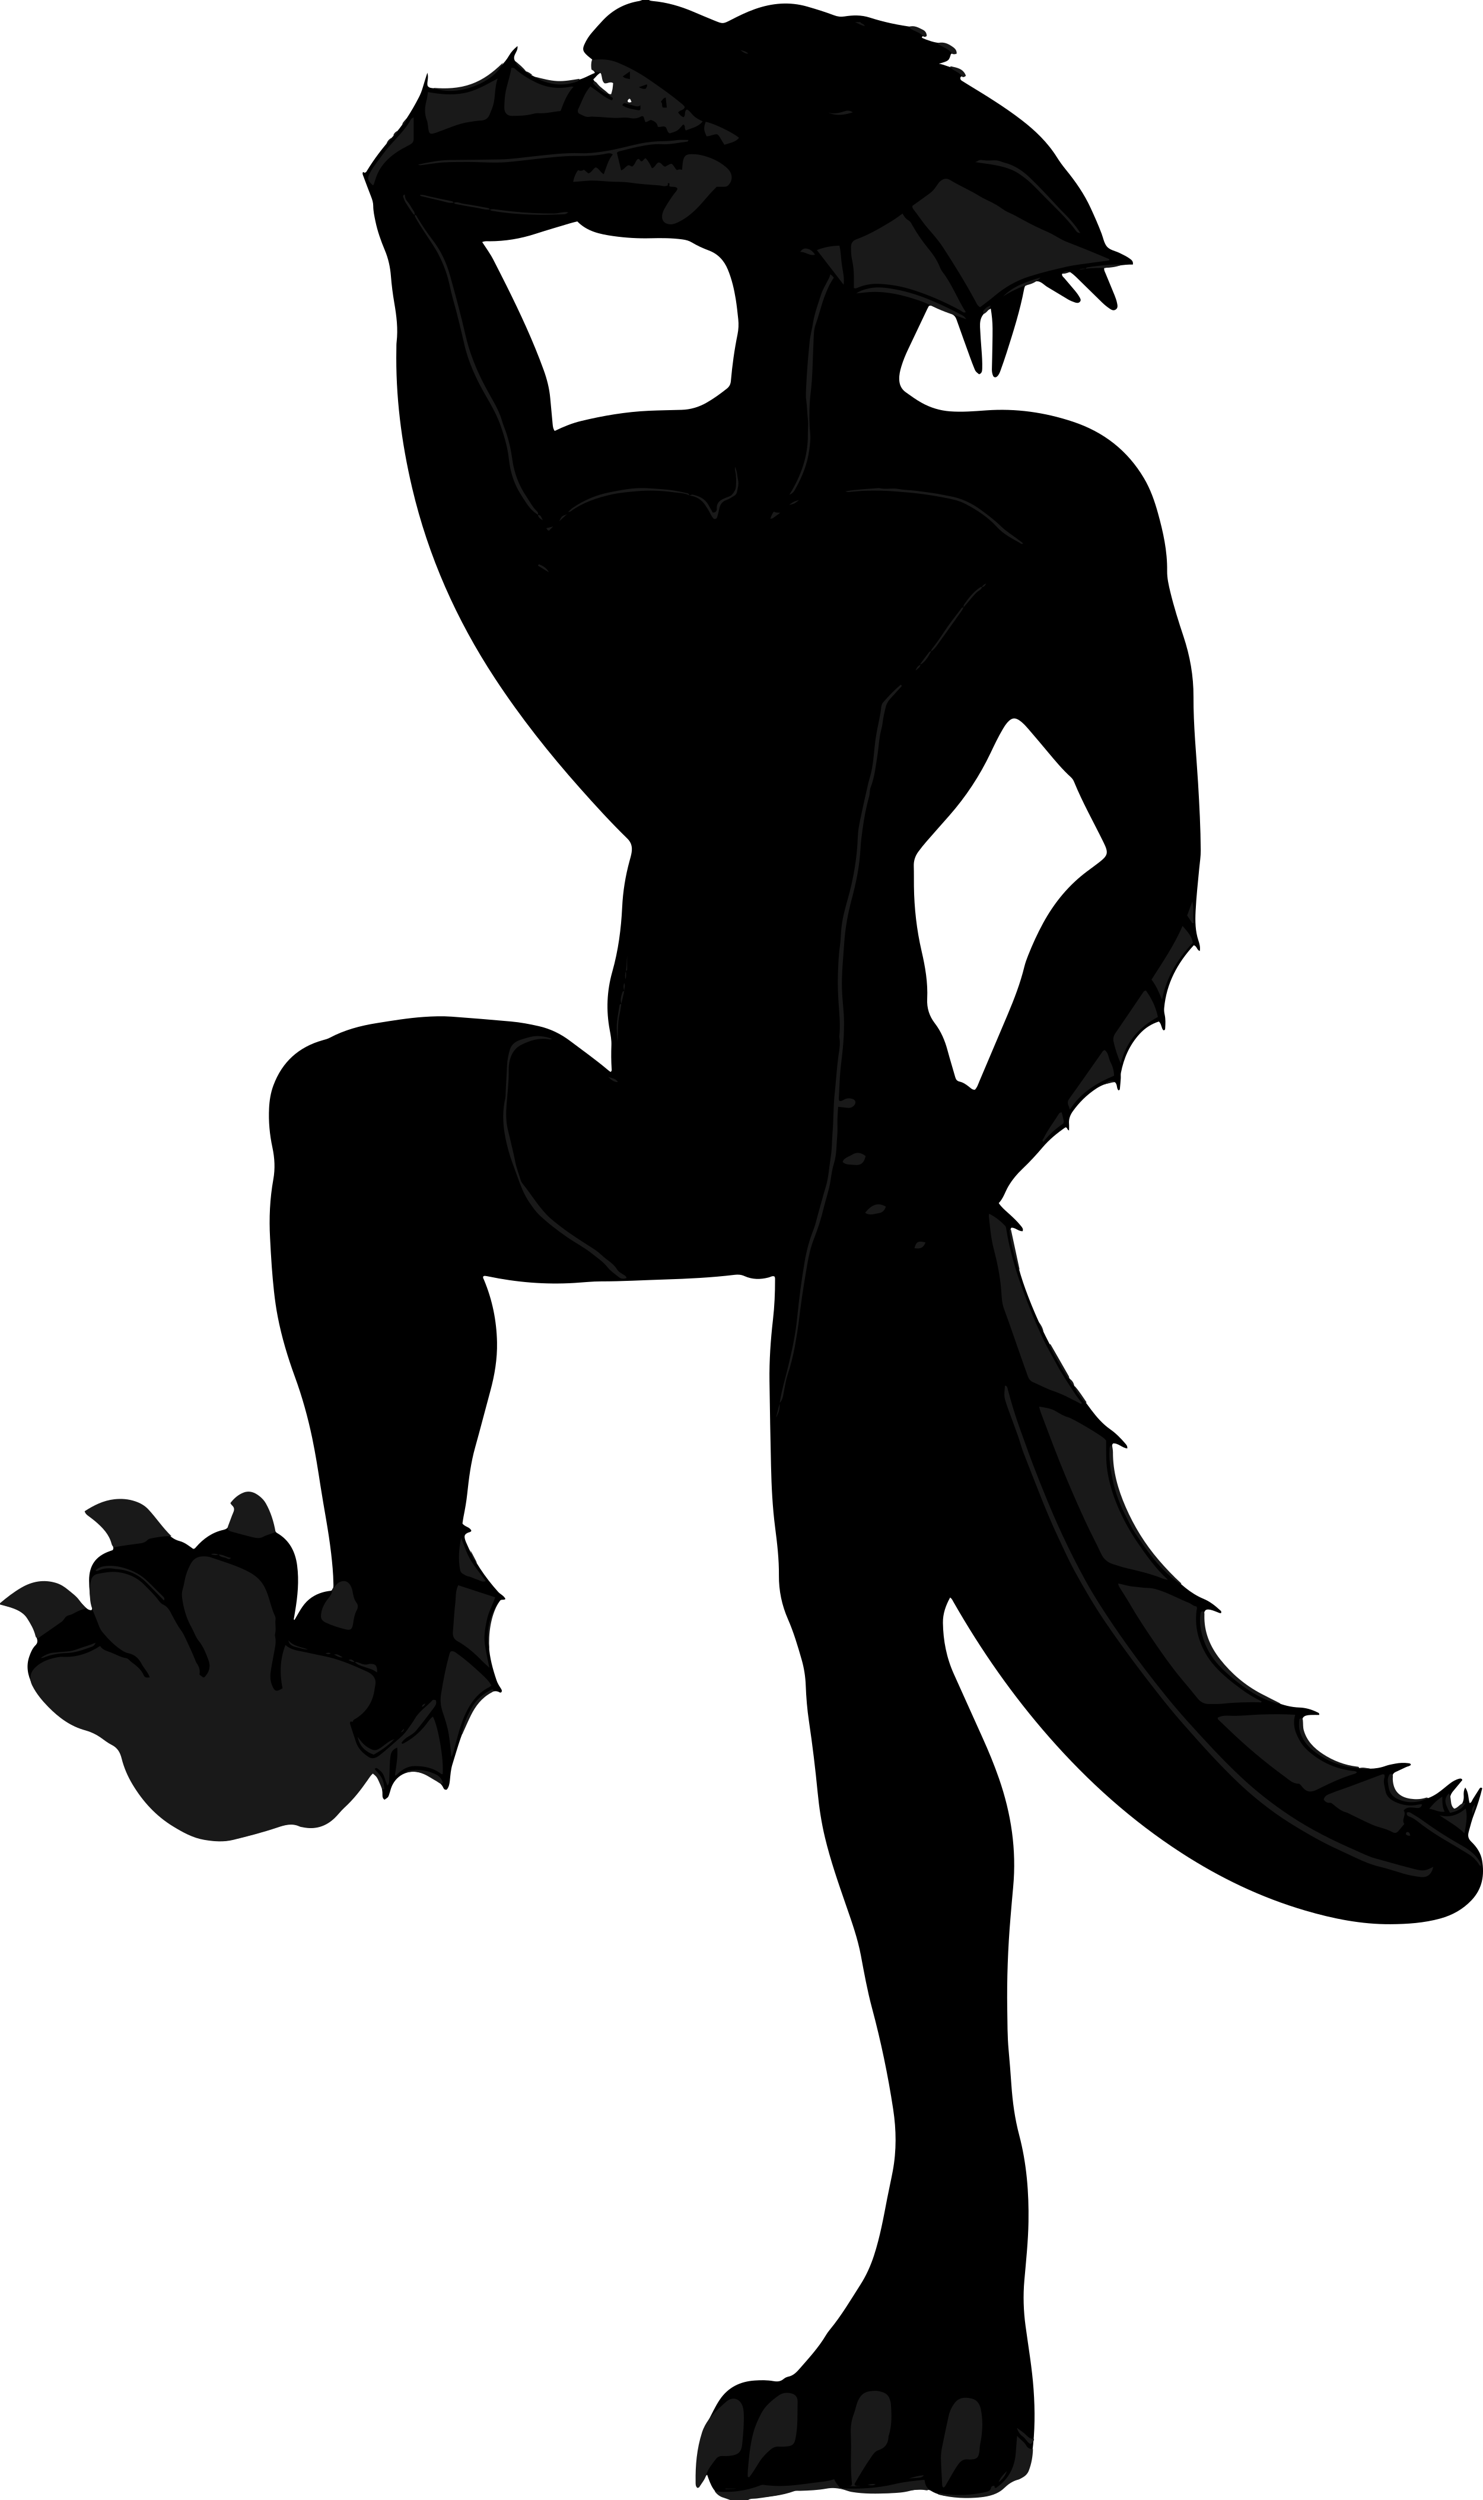 <?xml version="1.0" encoding="utf-8"?>
<!-- Generator: Adobe Illustrator 24.1.1, SVG Export Plug-In . SVG Version: 6.00 Build 0)  -->
<svg version="1.1" xmlns="http://www.w3.org/2000/svg" xmlns:xlink="http://www.w3.org/1999/xlink" x="0px" y="0px"
	 viewBox="0 0 2216.72 3735" style="enable-background:new 0 0 2216.72 3735;" xml:space="preserve">
<style type="text/css">
	.st0{fill:#191919;}
</style>
<g id="Layer_1_xA0_Image_1_">
	<g>
		<path d="M1094,3734c-1.5-1.69-3.61-1.55-5.55-1.71c-9.76-0.82-16.65-6.09-21.98-13.92c-4.36-6.41-6.75-13.68-9.5-21.45
			c-6.27,5.15-7.5,13.56-13.11,18.46c-2.96-0.8-2.86-3.06-2.9-4.83c-0.77-32.97,1.9-65.24,18.07-95.05
			c5.55-10.22,10.2-20.86,16.79-30.59c12.64-18.66,30.5-27.21,52.29-28.7c9.31-0.64,18.69-0.73,27.93,0.9
			c5.51,0.97,10.43,0.83,14.99-2.99c1.99-1.67,4.56-3.1,7.08-3.6c7.82-1.55,12.75-6.91,17.58-12.46
			c13.78-15.83,28.04-31.28,38.82-49.48c1.69-2.86,3.67-5.58,5.79-8.14c17.46-21.15,31.33-44.74,46.03-67.76
			c8.65-13.55,15.12-28.04,20.11-43.38c9-27.67,14.12-56.17,19.59-84.63c2.64-13.73,5.8-27.37,8.37-41.12
			c5.77-30.79,5.38-61.7,0.68-92.54c-7.78-51.08-18.32-101.59-31.73-151.51c-6.91-25.75-11.64-52-16.54-78.18
			c-4.8-25.66-13.58-50.11-22.08-74.65c-11.66-33.68-23.4-67.33-31.71-102.05c-5.28-22.08-8.66-44.48-10.85-67.03
			c-3.44-35.49-7.71-70.88-12.98-106.14c-2.67-17.83-4.14-35.75-4.82-53.74c-0.5-13.07-2.49-25.83-6.1-38.39
			c-5.89-20.49-11.92-40.91-20.51-60.51c-9.08-20.71-13.68-42.6-13.48-65.13c0.22-24.11-2.55-47.87-5.64-71.67
			c-3.95-30.45-5.43-61.08-6.14-91.74c-0.98-42.32-1.73-84.64-2.32-126.97c-0.42-30.7,1.69-61.28,5.2-91.78
			c2.29-19.89,3.18-39.86,3.13-59.87c0-1.65,0.13-3.34-1.07-4.88c-3.04-1.09-5.68,0.89-8.44,1.61c-12.32,3.24-24.48,3.26-36.18-2.05
			c-4.82-2.19-9.51-2.51-14.56-1.9c-34.78,4.19-69.74,5.9-104.71,6.98c-31.64,0.97-63.26,2.87-94.95,2.85
			c-13.3-0.01-26.61,1.5-39.92,2.31c-43.51,2.67-86.55-0.9-129.19-9.81c-1.63-0.34-3.28-0.59-4.93-0.75
			c-0.6-0.05-1.23,0.31-1.89,0.49c-1.39,2,0.02,3.67,0.74,5.39c12.5,29.87,18.86,61.08,19.52,93.36
			c0.51,24.82-3.54,49.1-10.09,73.02c-7.65,27.95-14.77,56.04-22.61,83.94c-6.44,22.9-9.39,46.32-11.9,69.85
			c-1.2,11.28-3.23,22.41-5.44,33.53c-0.71,3.56-1.15,7.17-1.65,10.32c3.68,5.33,11.08,4.96,13.31,10.87
			c-0.98,2.28-3.26,2.06-4.99,2.86c-4.82,2.22-5.89,4.39-4.63,9.45c0.4,1.61,0.98,3.19,1.62,4.72
			c11.64,27.62,28.11,52.1,48.13,74.33c3.31,3.67,8.45,5.43,10.84,10.58c-2.42,2.27-6.24-0.1-8.13,2.57
			c-1.72,2.44-3.44,4.91-4.83,7.55c-9.94,18.82-13.14,39.02-11.78,60.03c1.15,17.75,5.78,34.78,11.51,51.54
			c1.42,4.15,3.69,7.81,6.05,11.45c1.23,1.9,2.75,3.91,0.93,6.29c-0.68,0.15-1.5,0.61-1.87,0.37c-6.42-4.05-12.02-1.56-17.55,2.01
			c-7.96,5.15-14.4,11.81-19.62,19.68c-9.66,14.56-16.19,30.62-21.91,46.98c-4.39,12.57-7.92,25.44-11.97,38.13
			c-2.56,8.03-3.07,16.34-3.93,24.62c-0.52,5-1.42,9.86-4.65,13.59c-2.95,0.75-4.35-1.08-5.08-2.73c-2.9-6.59-8.75-9.83-14.4-13.35
			c-5.96-3.71-12.09-7.08-18.84-9.12c-19.67-5.94-38.97,4.3-45.2,23.93c-1.01,3.17-1.77,6.43-2.93,9.54
			c-1.21,3.27-1.77,3.64-6.65,6.78c-3.98-2.82-2.8-7.14-3.07-10.98c-0.8-11.42-6.02-20.75-12.91-29.58
			c-3.95,1.06-5.07,4.05-6.7,6.37c-7.46,10.65-14.76,21.4-23.52,31.06c-8.95,9.87-18.52,19.13-27.62,28.86
			c-13.64,14.58-30.87,18.88-50.3,14.4c-0.97-0.22-2.04-0.25-2.92-0.66c-10.46-4.91-20.59-2.54-30.89,0.85
			c-23.74,7.8-47.76,14.63-72.22,19.85c-6.91,1.47-13.83,2.15-20.85,1.57c-18.09-1.49-35.24-5.79-51.49-14.51
			c-36.57-19.61-63.35-48.19-81.28-85.38c-3.78-7.85-6.43-16.1-8.56-24.48c-2.27-8.94-6.96-15.69-15.26-19.92
			c-2.66-1.36-5.21-3-7.6-4.8c-11.3-8.48-23.58-14.61-37.3-18.52c-15.29-4.36-28.05-13.73-39.91-24.12
			c-13.9-12.17-25.93-25.95-34.23-42.6c-6.6-13.25-9.33-27.08-4.19-41.56c2.12-5.98,4.56-11.95,9.1-16.49
			c2.74-2.74,3.46-5.53,2.53-9.01c-3.12-11.68-7.63-22.72-15.01-32.44c-6.59-8.67-15.87-12.96-25.88-16.07
			c-3.47-1.08-7.18-1.45-10.28-3.35c-1.21-2.4,0.11-3.96,1.67-5.26c11.29-9.42,23-18.3,36.8-23.75c21.24-8.4,41.03-6.08,59.15,8.47
			c8.36,6.71,15.53,14.61,23.2,22c3.29,3.16,6.3,6.99,11.43,6.96c2.16-2.27,1.07-4.56,0.61-6.75c-2.64-12.43-4-25-4.01-37.71
			c-0.02-22.45,9.84-36.34,30.89-43.76c1.55-0.55,3.1-1.09,4.32-1.52c2.03-2.58,0.75-4.8,0.18-6.98
			c-2.99-11.64-9.38-21.21-17.84-29.59c-4.99-4.94-10.47-9.27-16.12-13.42c-2.34-1.72-5.36-2.84-6.22-6.01
			c0.33-0.72,0.43-1.56,0.88-1.85c12.66-8.22,25.75-15.45,41.3-16.28c5.64-0.3,11.24-1.39,16.95-0.73
			c15.58,1.81,28.68,8.11,38.65,20.53c7.3,9.09,14.85,17.98,22.24,27.01c5.39,6.58,11.56,11.59,20.17,13.81
			c7.77,2,14.06,7.36,20.26,11.65c2.45-0.12,3.29-1.66,4.37-2.89c11.03-12.59,24.17-21.87,40.76-25.53
			c3.88-0.86,6.54-2.63,8.11-6.46c3.28-7.99,6.96-15.83,9.05-23.59c-0.28-4.31-4.2-5.81-5.13-9.9c4.65-6.59,11.11-11.68,19-14.54
			c8.31-3.01,15.76-0.08,22.31,5.19c5.56,4.47,9.26,10.43,12.43,16.73c4.82,9.6,7.68,19.86,10.11,30.25
			c0.71,3.01,1.61,5.42,4.62,7.18c18.43,10.8,27.01,27.81,29.71,48.33c3.04,23.06,0.75,45.89-3.06,68.64
			c-0.66,3.92-1.36,7.83-1.99,11.76c-0.03,0.17,0.36,0.41,1,1.11c6.58-10.9,11.82-22.5,21.8-30.78
			c9.88-8.19,21.42-11.82,33.11-12.98c4.02-3.38,3.39-7.17,3.35-10.79c-0.19-15.02-1.69-29.94-3.39-44.84
			c-3.9-34.11-10.81-67.76-16.03-101.66c-3.65-23.7-7.38-47.39-12.28-70.89c-6.47-31.03-14.93-61.46-25.82-91.25
			c-10.76-29.44-19.82-59.39-25.76-90.22c-4.74-24.59-6.96-49.48-8.87-74.4c-1.1-14.28-1.76-28.6-2.55-42.91
			c-1.62-29.39-0.34-58.64,4.89-87.64c2.89-16.02,2.02-31.83-1.37-47.64c-4.14-19.31-5.97-38.84-4.99-58.6
			c0.58-11.71,2.39-23.18,6.52-34.22c13.08-35.01,37.75-57.31,73.65-67.37c3.51-0.98,7.17-1.87,10.35-3.57
			c22.05-11.76,45.79-18.05,70.26-21.96c23.35-3.73,46.68-7.6,70.33-9.25c14.01-0.98,28-1.43,41.95-0.43
			c29.58,2.13,59.13,4.62,88.66,7.25c13.95,1.24,27.72,3.87,41.37,6.94c17.13,3.86,32.66,11.38,46.69,21.95
			c19.17,14.43,38.74,28.34,57.09,43.84c1.21,1.02,2.55,1.89,3.62,2.68c2.17-1.67,1.65-3.41,1.55-4.94
			c-0.75-11.66-0.79-23.32-0.35-34.98c0.29-7.75-1.09-15.31-2.51-22.81c-5.53-29.37-4.26-58.41,3.87-87.09
			c8.95-31.61,13.2-63.87,14.77-96.6c1.12-23.37,4.85-46.36,11.03-68.95c1.14-4.17,2.4-8.35,3.05-12.62
			c1.21-7.88-0.15-14.63-6.46-20.78c-24.6-23.97-47.74-49.34-70.55-75.01c-46.11-51.89-89.12-106.15-127.28-164.23
			c-57.63-87.72-99.64-182.17-123.73-284.44c-16.11-68.4-24.97-137.63-23.59-208.02c0.07-3.33-0.06-6.69,0.34-9.99
			c2.35-19.76-0.13-39.16-3.48-58.61c-2.26-13.12-3.96-26.38-5-39.65c-1.05-13.45-3.83-26.32-9.04-38.73
			c-5.94-14.15-11.07-28.58-14.18-43.65c-1.55-7.51-3.19-15.02-3.23-22.72c-0.03-4.78-1.33-9.13-3.07-13.52
			c-4.03-10.22-7.83-20.54-11.68-30.83c-0.68-1.83-1.71-3.65-0.81-5.73c1.32-1.57,2.16,1.3,2.95,0.44c1.97-0.34,2.49-1.65,3.17-2.77
			c10.82-17.69,23.28-34.18,37.17-49.51c16.48-18.2,29.37-38.7,40.56-60.4c2.45-4.76,4.37-9.69,5.84-14.85
			c1.91-6.66,4.09-13.24,6.76-21.79c2.47,7.98-1.12,14.05,0.35,19.41c1.41,2.49,3.44,3.01,5.36,3.33
			c31.62,5.29,61.12,0.21,87.41-18.86c11.34-8.22,21.98-17.25,29.18-29.75c2.95-5.11,7.07-9.59,12.44-13.97
			c0.65,5.51-2.28,9.04-3.93,12.78c-2.03,4.6-1.41,8.03,1.91,11.76c15.6,17.51,34.71,27.69,58.37,28.83
			c10.71,0.51,21.26-0.45,31.82-2.31c10.04-1.77,18.35-7.3,27.59-10.95c-4.92-8.46-4.92-8.46-4.13-20.03
			c-2.82-2.34-6.06-4.65-8.84-7.42c-5.28-5.24-5.75-8.45-2.73-15.24c2.86-6.44,6.66-12.33,11.25-17.65
			c5.44-6.31,10.97-12.55,16.71-18.59c14.72-15.49,32.67-24.96,53.79-28.43c1.6-0.26,3.11-1.04,4.66-1.58c3.33,0,6.67,0,10,0
			c1.71,1.2,3.7,1.39,5.7,1.58c21.1,1.92,41.19,7.68,60.62,15.99c10.41,4.45,20.86,8.82,31.35,13.1
			c12.84,5.23,12.92,5.27,25.14-1.02c11.56-5.96,23.22-11.67,35.5-16.01c25.79-9.11,51.89-11.43,78.52-3.74
			c13.45,3.88,26.82,8.02,39.9,12.97c5.17,1.96,10.11,2.55,15.56,1.69c12.61-1.99,25.24-2.32,37.61,1.67
			c21.58,6.96,43.66,11.54,66.14,14.41c4.98,0.64,9.63,2.68,13.73,5.7c2.16,1.59,4.23,3.31,4.07,6.25c-0.89,3.1-5.78-0.43-5.83,3.78
			c6.47,3.38,19.4,7.44,25.22,7.65c7.25,0.26,13.61,2.94,19.6,6.73c3.17,2,5.92,4.38,5.93,8.54c-2.12,2.41-5.34-0.55-7.44,1.68
			c-3,9.92-3,9.92-17.9,14.28c8.47,1.22,14.97,5.39,22.59,6.16c4.71,0.48,8.8,3,12.54,5.87c1.85,1.43,3.58,3.08,3.14,5.81
			c-0.56,0.33-1.09,0.88-1.66,0.92c-1.95,0.15-4.2-0.37-4.57,2.52c-0.23,1.85,0.73,3.17,2.22,4.11c2.81,1.78,5.63,3.55,8.48,5.28
			c27.63,16.79,55.2,33.67,80.87,53.43c20.47,15.75,38.94,33.46,52.75,55.51c4.08,6.52,8.57,12.66,13.42,18.61
			c14.36,17.61,27.31,36.15,36.88,56.89c5.86,12.71,11.55,25.49,16.5,38.58c2.47,6.53,3.67,14.11,7.85,19.27
			c4.47,5.51,12.82,6.57,19.34,9.86c5.35,2.71,10.87,5.12,15.64,8.82c2.28,1.77,4.72,3.67,3.94,8.36
			c-14.69-0.5-28.68,3.33-42.86,5.22c-0.44,3.32,0.94,5.34,1.8,7.45c4.54,11.1,9.25,22.13,13.74,33.24
			c1.49,3.69,2.85,7.51,3.64,11.4c0.71,3.46,1.8,7.5-2.11,10c-3.42,2.19-6.58,0.11-9.23-1.7c-3.84-2.61-7.48-5.6-10.82-8.82
			c-10.8-10.41-21.35-21.08-32.14-31.49c-5-4.83-9.7-10.04-15.9-14.07c-3.95,1.26-8.35,0.85-12.03,2.85
			c-0.24,3.28,2.05,4.54,3.48,6.24c5.35,6.39,10.88,12.63,16.19,19.05c2.33,2.82,4.52,5.8,6.34,8.96c1.25,2.18,3.07,4.79,0.71,7.33
			c-2.12,2.29-5.01,1.71-7.49,0.87c-3.45-1.17-6.91-2.54-10.04-4.37c-10.35-6.06-20.48-12.48-30.84-18.52
			c-5.13-2.99-9.38-8.54-15.41-8.67c-5.89-0.12-11.21,3.85-16.73,6.14c-0.58,0.24-1,0.85-1.68,1.47c-0.33,1.05-0.86,2.29-1.11,3.59
			c-6.13,32.49-16.14,63.91-26.15,95.33c-2.83,8.88-5.91,17.69-9.07,26.47c-1.23,3.41-2.54,6.91-5.45,9.41
			c-2.04,1.75-4.66,1.26-5.77-1.21c-1.39-3.09-1.83-6.41-1.8-9.76c0.06-5.66,0.31-11.33,0.41-16.99
			c0.25-14.66,0.69-29.32,0.62-43.98c-0.04-9.87-1.05-19.72-2.7-29.73c-12.5,7.07-16.62,14.02-16.05,27.62
			c0.48,11.32,1.32,22.62,2.21,33.92c0.73,9.31,1.33,18.62,1.07,27.96c-0.1,3.66-0.41,7.38-4.75,8.69
			c-5.01-4.11-5.15-4.05-6.93-8.38c-2.29-5.54-4.4-11.15-6.44-16.79c-6.8-18.79-13.6-37.58-20.24-56.43
			c-1.55-4.4-4.09-7.26-8.52-8.95c-8.71-3.32-17.24-7.11-25.92-10.52c-2.02-0.8-4.08-2.55-7.03-0.8c-0.57,1.05-1.42,2.47-2.12,3.95
			c-9.59,20.15-19.18,40.31-28.74,60.48c-4,8.44-7.59,17.04-10.27,26c-1.82,6.08-3.24,12.22-3.11,18.65
			c0.17,8.16,2.98,14.79,9.86,19.69c7.88,5.61,15.68,11.31,24.17,15.97c13.03,7.15,26.91,11.35,41.79,12.49
			c18.04,1.37,36.01-0.13,53.92-1.42c44.55-3.22,87.7,2.87,129.96,16.91c45.82,15.23,81.6,42.92,106.25,84.6
			c9.57,16.18,15.74,33.77,20.74,51.8c7.86,28.32,14.19,56.86,13.78,86.54c-0.15,10.68,2.28,21.16,4.79,31.55
			c5.42,22.36,12.34,44.28,19.6,66.08c9.77,29.34,15.16,59.41,15,90.31c-0.22,43.07,4.26,85.85,6.84,128.76
			c2.02,33.6,3.76,67.2,4,100.89c0.06,8.98-1.37,17.56-2.21,26.33c-2.05,21.55-4.43,43.1-5.5,64.71
			c-0.72,14.56-0.51,29.26,4.23,43.51c1.57,4.73,3.15,9.94,2.03,15.74c-4.58-1.74-4.16-7.49-8.99-8.67
			c-24.48,26.6-40.89,57.08-44.23,93.81c-0.31,3.36,0.04,6.65,0.77,9.92c1.46,6.59,1.18,13.26,0.76,19.91
			c-0.09,1.46,0.07,3.48-2.8,3.33c-3.15-3.57-2.6-9.39-6.64-13.06c-11.18,3.62-20.58,9.64-28.41,18.12
			c-15.39,16.65-24.04,36.6-28.32,58.61c-0.5,2.56-0.04,5.29-0.21,7.93c-0.33,4.98-0.76,9.96-1.26,14.92
			c-0.12,1.17,0.04,2.67-2.06,3.3c-3.54-3.11-1.2-9.11-5.71-12.38c-9.75,0.75-19.09,4.07-27.52,9.59
			c-13.79,9.04-25.41,20.44-35.03,33.85c-4,5.57-6.37,11.62-5.79,18.67c0.27,3.3,0.05,6.63,0.05,10.08
			c-3.03-0.55-2.08-4.44-5.31-4.66c-12.38,8.52-24.18,18.16-34.18,29.92c-9.29,10.92-18.93,21.47-29.36,31.37
			c-8.45,8.01-16.1,16.96-22,27.08c-4.8,8.24-7.3,17.75-14.25,24.88c3.93,5.81,8.7,9.95,13.4,14.16
			c6.96,6.23,13.86,12.52,19.71,19.83c1.75,2.19,3.98,4.45,2.59,7.99c-6.55,0.2-10.88-5.74-16.87-5.21
			c-1.48,1.67-1.2,3.32-0.94,4.97c4.81,29.66,11.79,58.8,22.09,87.04c23.68,64.96,56.65,124.86,98.27,180.07
			c8.28,10.99,17.13,21.16,28.49,29.13c8.48,5.95,15.75,13.36,22.48,21.24c1.64,1.92,3.41,3.86,2.91,7.31
			c-8.01-0.99-13.48-8.19-21.23-7.54c-0.63,1.01-1.21,1.53-1.29,2.11c-0.24,1.98-0.42,3.98-0.41,5.97
			c0.12,23.88,4.15,47.11,12.36,69.51c16.3,44.47,41.31,83.46,74.7,117.04c14.83,14.91,29.98,29.3,49.95,37.58
			c8.91,3.69,16.71,9.68,23.87,16.26c1.26,1.16,3.47,2.19,2.16,5.12c-1.94,0.25-3.62-0.87-5.43-1.53
			c-3.43-1.26-6.83-2.77-10.38-3.54c-6.79-1.47-9.27,0.57-9.68,7.33c-0.08,1.33-0.04,2.67-0.05,4c-0.33,22.26,7.68,41.65,20.45,59.4
			c14.61,20.31,32.79,36.85,54.06,49.8c21.11,12.85,42.67,24.61,68.45,25.49c8.92,0.3,17.77,2.8,25.95,6.84
			c1.64,0.81,4,1.18,3.39,4.26c-4.26,0-8.56-0.15-12.85,0.03c-10.86,0.46-13.63,3.62-12.7,14.23c1.43,16.28,9.57,28.81,21.92,38.93
			c16.1,13.2,34.72,20.79,55.03,24.67c16.25,3.1,32.33,4.01,48.27-1.83c4.34-1.59,9.04-2.28,13.6-3.21
			c6.58-1.33,13.22-1.65,19.89-0.76c1.59,0.21,3.39,0.19,3.89,2.37c-1.74,2.31-4.66,2.25-7,3.37c-5.41,2.57-10.87,5.04-16.27,7.61
			c-2.58,1.23-3.94,3.31-4.47,6.19c-2.42,13.25,4.29,26.87,16.75,31.95c17.77,7.26,34.65,4.09,50.24-6.31
			c6.63-4.42,12.56-9.89,18.93-14.73c4.26-3.24,8.85-5.97,14.13-7.27c1.66-0.41,3.3-0.5,4.32,1.27c0.06,0.34,0.28,0.78,0.16,0.93
			c-4.67,5.64-9.42,11.21-14.04,16.89c-6.66,8.2-5.64,19.32,2.51,27.36c8.86-4.1,14.35-10.23,13.74-20.82
			c-0.22-3.75-0.28-7.85,2.26-12.47c5.31,7.63,4.22,15.94,6.6,23.32c3.07-0.93,3.44-3.94,4.83-6.06c3.29-5.01,6.32-10.19,9.62-15.18
			c0.77-1.17,1.84-2.97,4.37-1.04c-3.19,13.01-7.17,25.98-12.17,38.61c-3.45,8.71-5.65,17.73-8.11,26.73
			c-1.73,6.35-0.4,10.5,4.28,14.98c7.82,7.49,13.87,16.7,15.71,27.37c3.79,21.96,0.54,42.39-15.59,59.49
			c-12.99,13.77-28.76,22.52-46.76,27.48c-24.3,6.69-49.2,8.33-74.27,8.51c-43.75,0.31-86.12-8.22-127.83-20.45
			c-66.03-19.36-127.44-48.85-185.09-86.18c-74.08-47.97-139.13-106.31-197.31-172.57c-54.75-62.36-101.98-129.97-143.12-201.94
			c-1.3-2.28-2.21-4.86-5.14-6.95c-6.52,11.91-10.97,24.18-10.77,37.86c0.4,26.63,5.4,52.27,16.42,76.65
			c14.41,31.87,28.69,63.8,43.09,95.67c8.92,19.74,17.17,39.73,24.28,60.22c18.28,52.64,26.42,106.55,21.19,162.25
			c-1.43,15.26-2.71,30.53-4,45.81c-3.84,45.53-5.54,91.15-4.82,136.84c0.31,19.99,0.16,39.99,1.97,59.95
			c1.59,17.59,3,35.19,4.2,52.81c1.73,25.28,5.13,50.32,11.6,74.81c11.25,42.58,14.67,85.99,13.96,129.79
			c-0.48,29.33-3.64,58.53-6.19,87.74c-1.99,22.71-1.26,45.29,1.79,67.81c4.29,31.68,9.8,63.17,12.04,95.15
			c2.2,31.39,2.15,62.58-2.03,93.76c-1.02,7.6-1.97,15.19-4.15,22.58c-2.32,7.84-6.83,13.86-14.67,16.5
			c-9.53,3.21-17.76,7.76-25.23,14.93c-8.32,7.99-19.74,10.77-31.14,12.29c-15.98,2.13-31.97,1.28-47.88-0.53
			c-9.91-1.13-19.82-2.91-28.49-8.52c-2.36-1.53-5.02-1.56-7.7-1.67c-10.01-0.39-19.81,0.53-29.75,2.35
			c-23.75,4.33-47.82,3.34-71.78,1.76c-7.27-0.48-14.4-2.24-21.41-4.69c-6.92-2.42-14.33-3.42-21.68-2.11
			c-14.49,2.58-29.08,3.64-43.77,3.64c-2.98,0-5.99-0.27-8.9,0.82c-19.89,7.48-40.85,9.16-61.73,11.29
			c-2.93,0.3-6.06-0.31-8.64,1.74C1108.67,3734,1101.33,3734,1094,3734z M1457.22,1627.98c3.51-3.49,4.89-8.4,6.82-12.91
			c14.12-33.07,28.14-66.18,42.12-99.31c9.85-23.33,18.94-46.91,24.98-71.59c1.42-5.8,3.51-11.47,5.71-17.03
			c6.51-16.42,13.84-32.49,22.29-47.99c16.64-30.5,38.17-56.92,66.22-77.75c5.88-4.37,11.81-8.69,17.6-13.17
			c13.41-10.38,14.15-14.33,6.71-29.52c-14.79-30.19-31.42-59.49-44.17-90.68c-1.15-2.82-2.8-5.2-5.09-7.28
			c-12.38-11.22-23.01-24.06-33.71-36.83c-9.63-11.49-19.25-22.99-29.06-34.32c-4.35-5.03-8.77-10.08-14.42-13.76
			c-5.87-3.82-10.27-3.43-15.31,1.29c-3.68,3.45-6.33,7.7-8.89,12c-6.83,11.46-12.55,23.5-18.27,35.53
			c-16.27,34.23-36.94,65.52-61.96,93.96c-11.22,12.76-22.54,25.43-33.69,38.25c-4.36,5.02-8.57,10.21-12.49,15.58
			c-4.62,6.34-7,13.45-6.73,21.5c0.33,9.99,0.09,19.99,0.23,29.98c0.44,32.74,4.07,65.1,11.48,97.02
			c5.43,23.42,9.51,47.04,8.34,71.21c-0.66,13.6,3.04,25.62,11.3,36.36c9.28,12.07,15.13,25.72,19.05,40.37
			c3.61,13.5,7.82,26.85,11.59,40.31c1,3.57,2.77,5.82,6.52,6.63c5.34,1.15,9.68,4.28,13.93,7.56
			C1450.9,1625.38,1453.11,1628.14,1457.22,1627.98z M720.77,361.63c6.14,9.39,12.26,17.71,16.94,26.91
			c6.49,12.76,13.04,25.48,19.42,38.3c20.49,41.14,39.88,82.76,55.56,126.02c4.9,13.52,8.43,27.34,9.75,41.69
			c1.16,12.59,2.33,25.19,3.5,37.78c0.36,3.91,0.61,7.86,3.19,11.48c12.82-6.23,25.72-11.56,39.35-14.85
			c33.4-8.05,67.17-13.76,101.53-15.31c16.3-0.74,32.62-0.91,48.93-1.4c13.25-0.4,25.62-4.08,37.08-10.61
			c10.72-6.11,20.69-13.34,30.36-21.01c3.93-3.11,5.69-6.66,6.13-11.78c2.01-23.23,5.22-46.32,9.89-69.16
			c1.56-7.63,1.91-15.18,1.08-22.82c-1.08-9.93-2.1-19.88-3.69-29.73c-2.45-15.13-5.91-30.03-11.78-44.28
			c-5.61-13.61-14.7-23.56-28.72-28.78c-8.74-3.26-17.24-7.12-25.23-11.96c-4.38-2.65-9.06-3.79-14.11-4.47
			c-15.59-2.1-31.23-2.15-46.88-1.74c-19.02,0.5-37.84-0.58-56.73-3.29c-19.82-2.84-38.74-6.82-53.41-21.83
			c-3.71,0.94-6.94,1.63-10.1,2.58c-17.52,5.27-35.12,10.33-52.52,15.98c-22.37,7.27-45.22,11.05-68.72,11.07
			C728.36,360.4,725.02,359.78,720.77,361.63z M898.87,108.08c-5.36,2.35-8.25,7.06-12.06,10.62c7.42,11.57,19.59,21.59,28.21,23.35
			c0.87-4.85,1.78-9.7,2.58-14.56c0.3-1.84,1.35-3.89-1.15-5.53c-2.03,0.36-4.28,0.79-6.55,1.16c-2.22,0.37-4.49,1.35-6.86-0.48
			C900.63,118.48,900.71,113.34,898.87,108.08z M936.22,152.6c2.98,1.47,5.38,3.29,9.03,1.95c-1.45-3.18-0.93-6.78-4.12-8.95
			C938.91,147.17,937.37,149.2,936.22,152.6z"/>
	</g>
</g>
<g id="Layer_2_xA0_Image_1_">
	<g>
		<path class="st0" d="M0,2395c10.12-8.55,20.55-16.67,32.06-23.32c16.28-9.4,33.37-12.46,51.64-7c6.79,2.03,12.64,5.8,18.01,10.26
			c5.85,4.85,12.12,9.24,16.73,15.5c3.32,4.51,7.11,8.68,10.18,12.38c-4.82,1.05-11.01,3.22-16.8,6.53
			c-2.56,1.47-5.31,2.96-8.16,3.49c-3.28,0.61-5.33,2.18-7.09,4.83c-1.26,1.91-2.74,3.88-4.58,5.18
			c-11.87,8.41-23.86,16.64-35.1,24.43c-3.29-0.4-3.61-2.25-3.97-3.72c-2.3-9.52-7.18-17.78-12.35-25.9
			c-4.68-7.36-12-11.46-19.75-14.48c-6.72-2.62-13.86-4.16-20.82-6.17C0,2396.33,0,2395.67,0,2395z"/>
		<path class="st0" d="M1092,3735c-3.69-1.32-7.33-2.79-11.07-3.93c-5.26-1.6-9.16-4.78-12.76-9.37
			c23.97,2.64,46.44-0.35,68.13-8.71c1.99-0.77,3.47-1.18,5.49-0.79c2.6,0.5,5.27,0.58,7.91,0.85c26.45,2.75,52.35-2.54,78.4-5.5
			c6.27-0.71,12.51-1.64,18.79-3.89c2.14,5.09,5.54,9.12,9.63,13.62c27.05,1.32,54.35,0.03,81.4-6.42
			c14.2-3.39,28.78-4.81,43.91-6.31c0.89,5.29,2.06,10.44,6.38,13.91c-1.59,2.72-3.8,1.76-5.43,1.48
			c-7.68-1.29-15.17-0.95-22.7,1.13c-9.69,2.68-19.71,3.1-29.67,3.53c-19.3,0.83-38.62,1.31-57.78-1.97c-3.58-0.61-7-2.11-10.52-3.1
			c-8.69-2.42-17.29-3.53-26.49-1.84c-13.06,2.41-26.41,2.94-39.71,3.34c-2.99,0.09-6.24-0.43-8.92,0.55
			c-17.99,6.6-36.92,8-55.61,10.88c-4.43,0.68-9.34-0.45-13.38,2.51C1109.33,3735,1100.67,3735,1092,3735z"/>
		<path class="st0" d="M1286,33c1.27,2.82,5.39,2.2,6.67,5.93c-5.58-0.96-9.93-3.96-14.67-5.93C1280.67,33,1283.33,33,1286,33z"/>
		<path class="st0" d="M149.61,2458.93c3.64,5.94,10.27,7.4,15.79,9.51c7.67,2.93,14.88,7.33,23.15,8.67
			c3.17,0.51,4.85,3.37,7.07,5.07c7.46,5.71,15.34,11.28,19.22,20.51c1.64,3.89,5.01,3.64,9.08,3.16
			c-2.96-7.99-8.81-13.6-12.44-20.5c-4.4-8.35-10.54-13.87-20.18-15.75c-4.07-0.79-7.99-3.36-11.51-5.8
			c-10.18-7.07-18.69-15.94-26.57-25.48c-3.93-4.75-5.78-10.49-7.86-16.04c-3.83-10.17-9.14-20-10.39-30.88
			c-1.15-10.05-1.38-20.29,1.05-30.34c1.33-5.48,4.97-8.93,10.08-9.91c9.79-1.87,19.82-3.78,29.71-2.58
			c15.14,1.85,28.84,7.65,39.75,18.85c7.18,7.38,14.78,14.35,20.95,22.69c1.95,2.64,4.29,5.58,7.13,6.84
			c8.38,3.69,11.09,11.59,14.97,18.6c3.68,6.68,7.15,13.43,11.73,19.59c2.55,3.43,4.57,7.24,6.4,11.2
			c5.24,11.39,10.82,22.61,15.36,34.31c0.48,1.24,0.94,2.54,1.7,3.61c3.8,5.31,5.69,11.08,4.28,17.37c2.19,1.69,3.97,3.06,5.59,4.3
			c0.92-0.25,1.76-0.22,2.15-0.62c7.03-7.33,9.38-15.86,5.7-25.47c-3.78-9.88-7.35-19.72-14.31-28.26
			c-4.93-6.04-7.36-14.07-11.27-21.01c-7.78-13.84-11.83-28.76-13.82-44.39c-0.56-4.41-0.18-8.51,1.13-12.76
			c1.37-4.42,2.11-9.05,3.04-13.6c1.73-8.52,4.84-16.55,9.05-24.1c3.43-6.15,8.74-9.97,15.98-10.53c4.67-0.36,9.3-0.2,13.81,1.34
			c15.71,5.35,31.63,10.14,46.82,16.89c10.04,4.47,19.81,9.54,27.15,18.1c5.28,6.15,8.6,13.33,11.22,20.96
			c3.63,10.58,5.89,21.62,10.75,31.79c0.69,1.43,1,3.3,0.78,4.87c-1.01,7.24,1.27,14.56-0.7,21.77c-0.33,1.19-0.26,2.62,0.04,3.84
			c2.13,8.71-0.34,17.08-1.79,25.52c-1.62,9.43-3.75,18.8-4.93,28.28c-0.82,6.57-0.34,13.21,2.32,19.59
			c3.65,8.76,6.4,9.73,15.52,3.97c-4.36-21.45-4.05-43.05,4.32-64.62c7.06,6.2,15.4,7.92,23.87,9.51
			c10.42,1.96,20.72,4.56,31.14,6.49c23.37,4.33,44.98,13.63,66.39,23.4c7.05,3.22,13.25,7.98,13.3,16.93
			c0.01,2.93-0.95,5.85-1.31,8.8c-2.29,18.93-11.29,33.7-27.23,44.19c-2.15,1.42-5.08,1.98-5.35,5.28
			c-1.15-0.11-2.29-0.23-3.34-0.33c-1.82,2.03-0.63,4.03-0.09,5.79c2.54,8.24,5.33,16.4,7.97,24.61
			c3.22,10.04,10.35,16.88,18.78,22.49c6.04,4.02,12.1,1.05,16.62-2.46c10.71-8.33,20.65-17.64,30.96-26.49
			c5.1-4.38,9.24-9.53,12.97-15.07c2.79-4.13,5.91-8.07,8.35-12.4c6.55-11.61,17.86-18.65,26.61-28.14
			c1.13-1.23,3.07-0.87,5.06-0.24c1.81,4.08-0.14,7.79-2.44,10.86c-8.76,11.71-17.59,23.38-26.93,34.63
			c-3.1,3.73-7.54,6.59-11.83,9.03c-4.21,2.39-7.49,5.39-10.05,9.31c1.36,2.36,2.75,0.92,4.07,0.21
			c13.09-7.03,24.02-16.59,33.09-28.33c3-3.89,5.59-8.17,9.78-11.1c8.01,14.21,16.54,64.47,14.66,85.69
			c-1.95,0.79-2.98-0.73-4.3-1.65c-11.41-7.94-24.43-10.25-37.9-10.14c-9.73,0.07-17.8,4.74-24.78,11.27c-1.2,1.12-2,2.69-4.37,2.88
			c1.52-13.67,4.73-27.19,3.38-41.83c-6.11,2.6-9.04,6.13-9.93,12.08c-1.73,11.59-1.29,23.25-1.93,34.87
			c-0.18,3.32,0.23,6.72-2.76,9.83c-1.72-4.61-3.56-8.98-4.99-13.48c-1.73-5.43-5.66-8.93-10.03-12.04c-1.4-0.99-3.16-1.1-3.91,1.15
			c11.38,12.04,13.33,16.1,14.39,29.95c-2.28,0.34-3.56-0.83-4.39-2.8c-1.56-3.67-3.09-7.35-4.78-10.96c-2.22-4.73-3-5.56-8.09-9.76
			c-3.28,2.84-5.5,6.5-7.95,10.02c-10.27,14.74-21.23,28.88-34.67,41.01c-5.16,4.65-9.26,10.46-14.29,15.27
			c-13.42,12.84-29.29,17.82-47.68,13.93c-1.63-0.34-3.39-0.42-4.85-1.12c-11.19-5.27-21.94-2.3-32.77,1.35
			c-21.76,7.33-43.98,13.04-66.26,18.54c-14.51,3.58-28.89,2.49-43.52,0.03c-17.24-2.9-31.91-11.18-46.39-19.96
			c-25.56-15.49-45.2-36.95-60.57-62.37c-7.42-12.27-13.11-25.4-16.6-39.34c-2.21-8.82-6.04-15.82-14.69-20.12
			c-6.18-3.08-11.68-7.56-17.38-11.57c-6.6-4.63-13.77-7.98-21.53-10.05c-22.28-5.92-40.14-19.02-55.93-35.12
			c-9.29-9.47-17.82-19.69-23.9-31.69c-5.15-10.16-3.56-19.95,4.82-27.75c10.39-9.67,23.27-13.48,36.91-15.42
			c0.98-0.14,2-0.11,3-0.05C113.67,2476.35,132.23,2470.12,149.61,2458.93z"/>
		<path class="st0" d="M1657.91,389.09c-14.43,1.94-28.87,3.8-43.29,5.84c-6.57,0.93-13.15,1.95-19.63,3.37
			c-18.79,4.12-37.46,8.76-55.81,14.52c-19.54,6.12-37.03,16.04-52.64,29.36c-6.98,5.95-14.48,11.29-21.63,16.82
			c-3.99-2.44-5.28-5.99-6.98-9.15c-14.86-27.47-31.26-54.02-48.28-80.17c-6.48-9.95-14.39-19.03-22.23-28
			c-7.89-9.02-14.27-19.12-21.69-28.46c-1.19-1.5-2.27-3.28-1.94-5.69c8.7-6.24,17.61-12.46,26.33-18.96
			c4.55-3.39,7.97-7.95,11.02-12.72c1.26-1.98,2.61-3.73,4.45-5.27c4.6-3.84,9.36-4.85,14.62-1.62
			c13.88,8.53,28.98,14.79,42.86,23.36c8.15,5.03,17.17,8.56,25.53,13.34c6.35,3.63,11.9,8.58,18.55,11.53
			c7.6,3.38,14.89,7.28,22.12,11.34c12.14,6.82,24.7,12.73,37.44,18.33c9.4,4.13,17.71,10.44,27.32,14.23
			c11.71,4.63,23.43,9.22,35.09,13.96c9.71,3.95,19.35,8.1,29.02,12.16C1658.05,387.84,1657.98,388.46,1657.91,389.09z"/>
		<path class="st0" d="M1745.75,2360.01c-6.06-0.54-11.38-3.34-16.9-5.24c-14.46-4.97-29.24-8.49-44.09-11.92
			c-7.1-1.64-14.05-3.98-21.02-6.15c-8.32-2.59-14.19-7.72-17.97-15.85c-7.28-15.67-15.46-30.93-22.73-46.61
			c-18.45-39.79-35.54-80.17-51.06-121.21c-5.29-14-10.66-27.97-15.92-41.98c-1.05-2.79-1.75-5.71-2.95-9.68
			c9.38,1.49,18.06,2.44,25.71,7.21c5.62,3.51,11.26,6.8,17.72,8.63c7.7,2.18,48.4,26.39,54.36,32.02c0.95,0.89,1.74,1.95,2.48,2.8
			c0.21,15.09-0.52,29.97,1.75,44.78c2.79,18.16,7.99,35.55,15.1,52.46c8.28,19.69,18.54,38.41,30.57,55.87
			C1714.16,2324.5,1727.88,2343.81,1745.75,2360.01z"/>
		<path class="st0" d="M1671.33,2365.57c7.6,1.21,14.43,3.92,21.66,4.5c7.6,0.62,15.12,2.09,22.8,2.17
			c7.06,0.07,13.65,2.13,20.31,4.51c14.09,5.03,27.2,12.24,41.04,17.74c4.03,1.6,6.91,5.2,10.93,5.19c1.99,2.45,0.66,4.33,0.45,6.25
			c-1.5,13.68-0.79,27.01,3.3,40.41c5.06,16.57,13.18,30.89,24.86,43.69c11.29,12.38,24.17,22.65,37.54,32.52
			c9.89,7.3,20.22,13.81,31.48,19.04c-0.52,2.7-2.55,1.43-3.8,1.42c-17.65-0.2-35.27,0.13-52.85,2.02
			c-7.21,0.78-14.55,0.59-21.83,0.6c-7.07,0.01-12.71-2.86-17.21-8.49c-7.89-9.87-16.04-19.52-24.15-29.22
			c-14.3-17.11-27.13-35.34-39.71-53.69c-13.33-19.44-26.39-39.1-38.17-59.56c-3.81-6.61-8.09-12.96-12.1-19.46
			C1674.18,2372.45,1672.15,2369.83,1671.33,2365.57z"/>
		<path class="st0" d="M1276.34,430.37c0-6.3,0.06-12.26-0.02-18.22c-0.11-8.33-0.97-16.52-2.82-24.72
			c-1.37-6.07-1.48-12.52-1.44-18.8c0.04-5.28,2.42-9.09,8.09-11.15c18.52-6.71,35.43-16.7,52.21-26.85
			c5.67-3.43,10.94-7.54,16.74-11.58c2.33,4.36,4.96,8.04,9.22,10.41c2.65,1.47,3.95,4.42,5.44,7.04
			c6.89,12.18,14.72,23.64,23.63,34.51c6.91,8.42,13.31,17.43,17.37,27.8c1.08,2.76,2.59,5.47,4.4,7.83
			c14.02,18.28,21.94,40.08,34.48,59.66c-3.29,1.77-5.4-1.07-7.66-2.31c-23.62-12.95-48.21-23.64-73.92-31.64
			c-15.3-4.76-31.03-7.42-47.03-8.24c-11.42-0.58-22.52,1.11-33.08,5.71C1280.41,430.5,1278.92,431.21,1276.34,430.37z"/>
		<path class="st0" d="M856.73,271.73c1.38-7.3,3.67-12.65,7.43-17.6c3.01,1.46,5.74,1.46,8.62-0.69c2.17,1.84,4.39,3.72,6.65,5.63
			c5.07-1.4,6.52-6.79,11.01-9.07c5.05,1.5,6.79,7.44,12.01,10.29c4.03-10.49,6.5-21.15,13.57-29.65c-3.58-2.15-6.32-1.85-8.83-1.29
			c-16.06,3.52-32.35,3.78-48.66,3.68c-16.64-0.1-33.07,1.99-49.59,3.66c-17.1,1.73-34.12,4.12-51.28,5.51
			c-21.31,1.73-42.44-0.56-63.65-0.29c-14.22,0.18-28.42-0.08-42.55,1.82c-7.56,1.02-15.11,2.14-22.67,3.12
			c-0.86,0.11-1.8-0.37-4.16-0.91c16.62-3.62,31.84-6.68,47.49-6.88c25.25-0.32,50.51-0.4,75.75-0.94
			c16.29-0.35,32.43-2.73,48.61-4.46c23.72-2.55,47.37-5.67,71.37-4.79c12.9,0.47,25.75-1.26,38.61-3.32
			c17.12-2.75,33.68-7.72,50.61-11.15c11.12-2.25,22.28-3.36,33.54-3.49c7.32-0.09,14.52-0.65,21.77-1.63
			c5.35-0.72,10.88-0.14,16.81-0.14c-0.86,1.36-1.15,2.33-1.55,2.37c-12.74,1.42-25.16,4.67-38.31,3.92
			c-11.86-0.68-23.86,1.4-35.59,3.84c-9.11,1.9-18.11,4.31-27.15,6.56c-1.58,0.39-3.27,0.76-4.43,2.56
			c2.03,8.44,4.11,17.08,6.28,26.12c4.56-1.32,6.48-5.88,10.41-7.5c2.44-0.7,4.2,1.68,6.2,1.76c4.47-2.94,4.6-8.55,8.45-11.32
			c3.04-0.49,2.95,3.44,5.43,3.62c2.87-0.37,3.16-4.28,6.32-4.56c4.07,4.27,6.83,9.56,9.25,14.89c5.16-1.56,5.69-7.25,9.95-8.73
			c4.51,0.28,5.73,5.53,9.76,6.33c11.46-6.14,8.96-6.2,16.05,3.62c0.38,0.52,0.96,0.9,1.57,1.46c2.41-1.03,5.06-1.38,7.68-0.33
			c0.47-4.52,0.57-8.88,1.44-13.09c1.61-7.82,4.45-10.25,12.29-10.35c4.63-0.06,9.37,0.28,13.88,1.25
			c13.81,2.97,26.53,8.52,37.51,17.59c2.03,1.68,4,3.57,5.55,5.68c5.17,7.09,4.61,15.28-1.27,21.7c-1.69,1.84-3.89,2.48-6.31,2.49
			c-3.66,0.01-7.31,0-11.26,0c-7.66,7.4-14.54,15.45-21.47,23.47c-10.52,12.18-22.26,22.91-37,29.85
			c-3.59,1.69-7.28,3.08-11.49,2.76c-8.29-0.63-12.77-5.76-11.57-13.97c0.53-3.61,2.01-6.97,3.84-10.16
			c4.28-7.5,8.98-14.73,14.16-21.66c1.77-2.36,4.13-4.37,4.79-7.42c-1.22-2.7-3.77-2.46-6.01-2.78c-1.94-0.27-3.99,0.28-5.8-0.86
			c-1.31-1.37,0.92-3.22-0.62-4.58c-3.61-0.84-1.06,3.38-2.2,3.37c-4.91,2.33-8.79,0.23-12.68-0.07
			c-14.55-1.13-29.17-1.96-43.57-4.15c-10.83-1.65-21.68-0.88-32.49-1.68c-10.83-0.8-21.86-2.03-32.84-0.98
			C870.15,270.76,863.92,271.17,856.73,271.73z"/>
		<path class="st0" d="M1820.02,2566.15c6.79-3.93,13.95-3.15,20.75-2.94c14.31,0.44,28.46-1.44,42.68-1.9
			c17.28-0.56,34.6-0.75,52.58,0.35c-4.67,15.49,0.58,28.81,8.5,41.44c4.1,6.54,9.69,11.88,15.66,16.65
			c17.79,14.21,37.99,22.88,60.67,25.7c2.53,0.31,5.39,0.05,7.49,2.26c-1.95,2.11-4.65,2.48-7.13,3.27
			c-15.87,5.06-31.03,11.83-45.93,19.21c-2.68,1.33-5.33,2.74-8.06,3.97c-9.28,4.18-15.42,2.49-21.9-6.12
			c-1.26-1.67-2.56-3.42-4.63-3.43c-8.44-0.03-14.01-5.89-20-10.25c-30.34-22.14-59.04-46.29-86-72.46
			c-4.53-4.39-9.18-8.66-13.72-13.03C1820.57,2568.48,1820.54,2567.68,1820.02,2566.15z"/>
		<path class="st0" d="M1478.5,1813.2c9.3,4.62,16.92,10.75,23.8,17.87c1.42,1.47,1.58,3.49,1.9,5.52
			c4.88,30.58,13.55,60.2,24.17,89.19c9.69,26.45,20.24,52.61,32.57,77.96c5.37,11.05,11.74,21.61,17.49,32.47
			c8.72,16.45,19.17,31.83,29.4,47.33c2.9,4.4,6.35,8.45,9.5,12.6c-1,1.1-2.06,1.11-2.87,0.61c-5.08-3.18-10.63-5.44-15.86-8.26
			c-7.93-4.27-16.1-7.61-24.6-10.59c-10.24-3.59-19.93-8.73-29.89-13.11c-4.25-1.87-6.53-5.2-8-9.45
			c-3.8-10.98-7.79-21.9-11.64-32.87c-4.94-14.08-9.79-28.19-14.74-42.27c-2.97-8.45-6.02-16.88-9.1-25.3
			c-3.13-8.56-3.35-17.67-4-26.5c-1.62-21.65-6.01-42.72-11.46-63.6c-4.13-15.83-5.31-32.03-7.12-48.17
			C1477.94,1815.73,1478.27,1814.79,1478.5,1813.2z"/>
		<path class="st0" d="M910.31,140.69c1,0,2,0,3.2,0c0.7-2.57,1.57-5.07,2.02-7.64c0.51-2.91,0.64-5.89,0.94-8.82
			c-4.46-3.16-8.48,1.07-12.83,0.19c-3.02-2.36-3.42-5.92-4.09-9.56c-1.17-6.33-1.34-6.44-8.22-7.36c-2.84-0.38-4.72-2.07-7.22-3.66
			c-0.64-4.47-0.87-9.02,0.69-14.12c13.32-1.92,26.3-1.29,38.87,3.96c15.68,6.55,30.68,14.42,44.7,24.02
			c16.19,11.09,32.35,22.24,47.51,34.74c2.79,2.3,6.02,4.21,7.7,7.54c-1.35,5.11-7.45,4.11-9.95,8.09c2.13,2.85,4.2,5.74,8.15,7.07
			c3.66-3.06,0.3-8.89,5.01-11.65c4.44,2.09,6.86,6.69,10.45,9.96c3.69,3.36,8.14,5.42,13.13,7.84
			c-6.91,8.72-16.73,9.93-25.09,13.64c-2.96-2.7-0.05-7.31-4.01-9.04c-8.64,9.81-8.64,9.81-20.1,13.37
			c-4.32-1.72-3.62-6.87-6.46-9.57c-3.59-2.07-7.2,0.78-11.41-0.31c-0.82-5.6-4.93-8.53-10.24-10.13c-2.99,0.41-5.03,3.28-8.46,3.08
			c-0.92-2.72-1.85-5.5-2.71-8.07c-2.37-1.71-4.14,0.13-5.73,0.81c-4.8,2.08-9.67,2.28-14.6,1.27c-4.63-0.95-9.22-0.72-13.86-0.37
			c-12.97,0.96-25.82-1.38-38.76-1.51c-2.27-0.02-4.42-0.61-6.83-0.05c-5.97,1.36-10.9-2-15.97-4.38c-2.04-0.95-2.58-2.91-2.38-5.06
			c0.03-0.33-0.04-0.71,0.1-0.99c5.75-11.83,9.59-24.73,18.58-34.81c11.06,7.03,20.13,16.12,31.92,20.76
			c1.86-1.48,2.26-2.96,0.67-4.33c-1.72-1.48-4.26-1.96-5.25-4.34L910.31,140.69z M930.18,157.23c7.34,5.08,15.61,5.79,23.53,7.34
			c3.39,0.66,3.94-0.71,3.48-7.35c-3.03,2.48-6.2,1.75-9.33,0.89c-4.43-1.21-8.84-2.48-13.24-3.79
			C932.7,153.76,931.51,154.44,930.18,157.23z M996.73,160.77c-0.62-5.6-1.13-10.27-1.67-15.15c-3.76,1.08-5.2,3.61-7.24,6.69
			c3.31,1.83,0.5,5.96,3.21,8.46C992.68,160.77,994.28,160.77,996.73,160.77z M941.57,106.73c-4.05,2.78-7.3,5-10.72,7.34
			c3.24,3.51,7.05,3.08,10.72,4.08C941.57,114.46,941.57,111.06,941.57,106.73z M954.82,130.27c4.46,2.03,7.34,3.32,10.73,2.05
			c0.42-2.18,3.04-3.84,1.23-6.28C963.33,127.26,959.95,128.45,954.82,130.27z M944.09,152.16c-1.62-1.71-0.94-4.11-3.39-4.77
			c-1.38,1.27-3.28,2.3-2.16,4.92C939.82,152.99,941.21,153.66,944.09,152.16z"/>
		<path class="st0" d="M2142.37,2788.81c-2.31,11-8.71,16.5-19.06,15.22c-8.56-1.06-17.19-2.51-25.42-4.99
			c-11.74-3.54-23.4-7.36-35.32-10.26c-12.62-3.07-24.52-7.89-36.22-13.52c-11.34-5.45-22.87-10.51-34.22-15.96
			c-14.68-7.05-28.86-14.86-42.91-23.12c-14.6-8.58-29-17.39-42.73-27.24c-19.18-13.76-37.44-28.61-54.62-44.9
			c-29.67-28.14-56.84-58.59-83.83-89.2c-13.32-15.1-26.02-30.78-38.47-46.66c-12.05-15.37-24.01-30.84-35.63-46.5
			c-14.42-19.44-28.66-39.04-42.24-59.12c-16.77-24.8-31.85-50.57-46.13-76.8c-8.41-15.44-15.55-31.58-23.09-47.49
			c-10.94-23.09-20.74-46.66-30.02-70.46c-7.45-19.13-15.21-38.13-22.52-57.31c-3.18-8.35-5.44-17.05-8.38-25.51
			c-3.25-9.37-6.84-18.63-10.2-27.97c-3.14-8.74-6.62-17.39-9.09-26.32c-1.86-6.74-0.55-13.81-0.05-20.8
			c2.47,0.42,3.18,1.83,3.62,3.52c5.68,21.82,12.21,43.37,20,64.54c6.2,16.85,11.99,33.86,18.47,50.61
			c13.53,34.96,27.5,69.73,43.34,103.76c11.08,23.79,22.83,47.18,35.55,70.11c12.25,22.08,25.93,43.25,40.06,64.17
			c15.39,22.79,31.47,45.09,48.13,66.93c19.91,26.11,40.31,51.85,62.28,76.3c25.98,28.92,52.28,57.53,80.6,84.21
			c23.03,21.69,47.83,41.08,74.22,58.57c30.86,20.46,63.79,36.84,97.62,51.59c9.73,4.24,19.21,9.09,29.47,12
			c12.45,3.52,24.92,6.96,37.4,10.37c6.72,1.84,13.46,3.56,20.2,5.32C2127.21,2795.54,2130.31,2795.21,2142.37,2788.81z"/>
		<path class="st0" d="M1165.39,2096.29c2.71-18.39,8.18-36.13,12.54-54.14c5.92-24.47,11.29-49.06,13.73-74.22
			c2.73-28.09,6.44-56.07,11.21-83.88c2.8-16.32,7.23-32.3,13.35-47.79c2.67-6.76,4.17-13.98,6.15-21
			c3.96-14.02,7.66-28.12,11.88-42.07c4.44-14.66,5.07-29.91,7.53-44.87c2.01-12.18,1.68-24.53,2.7-36.76
			c1.6-19.19,1.07-38.45,3.15-57.63c2.04-18.76,3.03-37.61,5.61-56.36c1.28-9.33,3.31-18.98,1.19-28.61
			c2.13-17.24,0.04-34.46-1.02-51.6c-0.87-13.97-1.41-27.92-0.91-41.84c0.51-14.23,0.89-28.51,3.01-42.66
			c1.13-7.53,1.22-15.21,1.83-22.79c1.29-16.07,5.39-31.44,9.76-46.72c8.8-30.81,14.04-62.07,15.15-94.11
			c0.31-8.89,2.14-17.79,3.94-26.55c3.61-17.51,7.62-34.93,11.6-52.36c1.26-5.5,3.14-10.86,4.4-16.36
			c3.61-15.87,4.17-32.15,6.34-48.21c1.41-10.45,3.67-20.84,5.75-31.19c1.11-5.52,2.24-11.08,2.73-16.63
			c0.31-3.52,1.11-6.56,3.29-8.99c8.16-9.1,16.35-18.19,25.95-25.86c0.14-0.11,0.55,0.12,0.96,0.22c1.37,1.93-0.51,2.9-1.45,3.96
			c-5.09,5.7-10.28,11.32-15.42,16.98c-3.42,3.76-5.56,8.15-6.7,13.12c-1.63,7.12-3.44,14.14-4.22,21.48
			c-0.76,7.2-3.21,14.2-4.34,21.38c-1.44,9.17-2.01,18.47-3.46,27.63c-2.58,16.32-4.18,32.88-10.22,48.45
			c-1.74,4.48-1.03,9.19-2.29,13.7c-4.57,16.3-7.67,32.91-9.9,49.68c-1.22,9.21-2.49,18.46-2.96,27.73
			c-1.32,26.04-6.53,51.4-13.26,76.43c-5.89,21.9-9.75,44-11.23,66.65c-1.43,21.87-3.79,43.7-3.28,65.64
			c0.3,12.92,1.85,25.8,2.74,38.7c0.3,4.3,0.34,8.62,0.38,12.93c0.1,12.94-0.55,25.78-1.81,38.71c-1.38,14.12-3.47,28.18-4.36,42.38
			c-0.65,10.27-0.95,20.56-1.53,30.83c-0.09,1.67-0.31,3.34,0.82,4.94c3.11,0.85,5.57-1.34,8.16-2.53
			c3.95-1.81,7.83-1.63,11.64-0.33c4.57,1.56,5.42,5.84,2.32,9.45c-2.63,3.05-5.85,4.22-9.78,3.79c-4.58-0.51-9.17-1-14.24-1.55
			c-0.38,6.35-0.9,12.28-1.05,18.23c-0.2,8.29,0.48,16.64-0.3,24.87c-1.31,13.82-0.66,27.82-4.9,41.41
			c-2.65,8.47-3.86,17.44-5.22,26.26c-2.12,13.81-6.9,26.92-10.13,40.43c-3.85,16.13-8.92,31.75-15.01,47.23
			c-6.41,16.3-8.98,33.92-11.92,51.21c-3.73,21.9-7,43.89-9.64,65.94c-1.66,13.87-3.89,27.62-6.35,41.34
			c-2.69,15.02-6.48,29.76-11.27,44.29c-2.57,7.8-3.66,16.09-5.3,24.18c-1.24,6.11-1.67,12.48-6.52,17.21L1165.39,2096.29z"/>
		<path class="st0" d="M1277.66,3712.38c2.35,2.59,5.58,0.85,8.58,1.49c-7.35,1.14-14.45-0.05-20.74,0.16
			c1.76-0.53,4.61,0.53,7.25-1.06c0.23-0.75,0.86-1.71,0.76-2.59c-1.85-16.19-1.79-32.42-1.44-48.68c0.2-9.28-0.12-18.58-0.37-27.86
			c-0.25-9.41,1.08-18.56,4.45-27.33c2.61-6.79,3.55-14.03,6.69-20.72c6.16-13.11,15.7-13.8,25.05-14.16
			c3.57-0.14,7.29,0.79,10.76,1.83c5.31,1.58,9.47,4.8,11.21,10.35c0.79,2.51,1.65,5.09,1.83,7.69c1.09,15.6,1.72,31.19-3.04,46.41
			c-0.2,0.63-0.51,1.27-0.53,1.91c-0.25,10.55-5.22,17.34-15.42,20.64c-4.56,1.48-7.39,5.71-10,9.46
			c-9.07,13.06-17.3,26.68-25.16,40.51C1277.28,3710.9,1277.6,3711.69,1277.66,3712.38z"/>
		<path class="st0" d="M2099.14,2724.79c-3.3,3.98-5.38,6.57-7.55,9.09c-4.1,4.76-5.96,5.52-11.32,2.59
			c-9.22-5.04-19.54-6.34-28.9-10.44c-10.87-4.76-21.44-10.18-32.15-15.3c-2.4-1.15-4.73-2.63-7.26-3.29
			c-7.68-1.99-13.38-7.18-19.3-11.88c-1.64-1.3-2.8-2.6-4.93-2.36c-4.17,0.46-6.9-1.61-9.13-4.93c1.49-6.28,7.12-7.66,11.83-9.58
			c8.59-3.5,17.48-6.27,26.18-9.5c15.9-5.89,31.74-11.92,47.63-17.83c1.47-0.55,3.06-1.31,5.11-0.11c0.08,1.03,0.6,2.47,0.21,3.58
			c-2.52,7.09,0.2,13.85,1.38,20.59c1.36,7.77,6.93,12.74,13.76,16.04c11.41,5.52,23.36,7.3,35.86,4.33
			c1.26-0.3,2.59-0.35,3.89-0.43c0.28-0.02,0.57,0.31,1.12,0.63c-1.02,3.62-3.49,5.18-7.14,4.99c-2.65-0.14-5.28-0.63-7.93-0.74
			c-4.39-0.19-8.74-0.07-12.31,4.47C2102.93,2711.23,2094.15,2718.15,2099.14,2724.79z"/>
		<path class="st0" d="M256.3,2294.93c-11.23-0.48-20.23,1.42-29.28,3.03c-2.69,0.48-5.07,0.96-7.06,3.06
			c-2.6,2.75-6.07,3.98-9.76,4.51c-13.43,1.94-26.95,3.27-39.47,6.03c-2.76-1.62-3.52-3.61-4-5.44
			c-3.75-14.2-13.45-24.05-24.07-33.21c-3.26-2.81-6.8-5.31-10.22-7.95c-2.35-1.81-4.87-3.48-5.93-7.35
			c13.61-8.78,27.89-16.03,44.44-17.88c10.68-1.19,21.15-0.37,31.38,3.13c7.35,2.51,13.93,6.15,19.29,11.85
			C233.38,2267.22,242.67,2281.75,256.3,2294.93z"/>
		<path class="st0" d="M1410.29,3716.12c-2.17-1.39-1.9-3.17-1.98-4.77c-0.68-12.94-1.57-25.87-1.85-38.81
			c-0.12-5.58,0.63-11.27,1.71-16.76c3.07-15.61,6.46-31.16,9.85-46.71c1.5-6.88,4.44-13.11,8.65-18.85
			c6.57-8.96,15.53-9.25,25.05-7.22c8.44,1.8,12.57,7.69,14.31,15.9c3.14,14.83,2.79,29.65,0.55,44.51
			c-0.84,5.57-2.36,11.03-2.41,16.73c-0.02,2.28-0.67,4.59-1.22,6.84c-0.97,4-3.71,6.24-7.68,6.78c-2.62,0.36-5.35,0.68-7.95,0.34
			c-6.8-0.89-11.12,2.13-15,7.47c-6.86,9.45-11.93,19.91-17.99,29.81C1413.32,3713.07,1412.79,3715.11,1410.29,3716.12z"/>
		<path class="st0" d="M1042.58,3716.78c-3.19-2.48-2.77-6.05-2.82-9.19c-0.39-25.01,1.83-49.59,9.55-73.68
			c4.88-15.22,14.83-26.19,25.83-36.67c3.1-2.96,6.41-5.73,9.57-8.67c10.1-9.43,22.14-5.68,25.77,7.7c0.79,2.93,1.09,5.83,1.23,8.84
			c0.69,14.99-0.83,29.89-2.16,44.76c-1.18,13.24-5.48,17.38-18.64,18.89c-3.62,0.41-7.31,0.41-10.96,0.25
			c-4.37-0.19-7.47,1.37-10.16,4.95c-5.54,7.37-11.56,14.08-14.19,23.54c-1.8,6.48-6.73,12.12-10.39,18.05
			C1044.79,3716.21,1043.52,3716.36,1042.58,3716.78z"/>
		<path class="st0" d="M734.49,2517.84c-1.31,1.11-1.98,1.94-2.84,2.37c-19.33,9.61-30.18,26.47-38.28,45.44
			c-7.06,16.53-10.47,34.24-15.64,51.38c-0.74,2.45-1.27,4.91-3.18,7.73c-0.84-12.13-2.12-23.32-3.89-34.5
			c-1.84-11.59-5.64-22.52-9.27-33.52c-2.89-8.77-3.52-17.3-2.05-26.43c3.26-20.34,7.17-40.51,12.78-60.33
			c0.26-0.93,0.82-1.77,1.21-2.59c2.88-1.32,5.32-0.41,7.55,1.14c14.19,9.9,27.16,21.35,39.74,33.13
			C725.53,2506.27,730.75,2511.14,734.49,2517.84z"/>
		<path class="st0" d="M639.67,137.51c18.16,3.35,35.72,5,53.7,1.63c17.99-3.37,33.17-12.59,50.52-21.84
			c-4.86,14.02-3.13,27.38-6.8,40.08c-1.39,4.82-3.44,9.27-5.26,13.85c-2.34,5.89-6.98,8.73-13.17,8.88
			c-6.01,0.15-11.85,1.39-17.76,2.24c-16.62,2.41-31.66,9.72-47.27,15.23c-11.26,3.97-12.41,3.33-13.8-8.28
			c-0.39-3.29-0.66-6.72-1.83-9.75c-3.75-9.7-3.23-19.3-0.53-29.1C638.51,146.68,638.81,142.72,639.67,137.51z"/>
		<path class="st0" d="M1117.69,3700.07c0-2.63-0.18-5.26,0.03-7.87c1.53-19.17,3.23-38.32,8.07-57.03
			c2.67-10.34,6.97-19.98,11.87-29.43c6.01-11.61,15.69-19.61,25.97-26.98c5.31-3.81,11.58-4.95,18.08-3.57
			c6.85,1.46,10.64,5.43,10.5,12.45c-0.39,18.88,0.67,37.86-3.42,56.53c-1.39,6.37-3.92,9.32-10.4,10.21
			c-4.58,0.63-9.29,0.83-13.91,0.57c-5.02-0.28-9.08,1.35-12.75,4.5c-6.07,5.21-11.68,10.86-16.09,17.56
			c-3.47,5.26-6.67,10.7-10.11,15.99c-1.74,2.68-3.74,5.2-5.63,7.79C1119.16,3700.55,1118.42,3700.31,1117.69,3700.07z"/>
		<path class="st0" d="M684.91,2368.21c9.17,2.99,18.18,5.93,27.19,8.86c9.12,2.97,18.25,5.93,28.09,9.14
			c-3.78,11.37-9.89,21.72-12.36,33.34c-2.51,11.74-4.72,23.64-3.25,35.58c1.44,11.71,4.34,23.24,6.87,36.21
			c-4.12-3.78-7.4-6.51-10.36-9.56c-11.15-11.48-23.01-22.1-37.08-29.9c-6.17-3.42-7.63-8.39-7.01-14.93
			c1.3-13.87,1.85-27.83,3.5-41.65C681.53,2386.55,680.53,2377.39,684.91,2368.21z"/>
		<path class="st0" d="M764.35,101.32c3.88-0.44,5.19,1.27,6.65,2.53c9.15,7.84,19.29,14.09,30.14,19.3
			c16.78,8.06,34.21,10.17,52.4,6.18c0.9-0.2,1.93,0.16,3.65,0.34c-9.64,10.5-14.37,23.08-19.25,36.18
			c-11.12,0.95-22.03,4.05-33.4,3.24c-2.65-0.19-5.21,0.37-7.83,1.06c-10.37,2.74-21.05,2.95-31.68,2.99
			c-6.87,0.03-11.38-4.83-11.21-12.51c0.18-8.23,0.52-16.6,2.21-24.62C758.47,124.38,762.69,113.14,764.35,101.32z"/>
		<path class="st0" d="M411.92,2288.69c-6.93,3.05-13.4,4.23-19.27,7.48c-4.42,2.45-10.44,1.44-15.64,0.15
			c-10.29-2.56-20.56-5.25-30.76-8.18c-6.47-1.86-7.16-3.92-4.68-10.13c2.45-6.14,4.46-12.47,7.11-18.52
			c1.85-4.22,1.73-7.59-1.87-10.69c-0.94-0.81-1.52-2.03-2.48-3.35c5.46-7.12,11.86-12.76,20.09-15.84
			c8.67-3.24,16.36-0.03,23.15,5.25c3.9,3.04,7.4,6.7,9.87,11.11C404.77,2259.06,409.19,2273.14,411.92,2288.69z"/>
		<path class="st0" d="M825.19,1552.04c-1.44,0.37-2.43,0.96-3.26,0.79c-15.07-3-28.68,1.12-42.11,7.69
			c-10.22,5-15.32,13.37-17.89,23.7c-1.11,4.46-1.63,9.2-1.54,13.79c0.33,17.65-1.91,35.14-3.23,52.66
			c-0.88,11.7-0.98,23.27,1.44,34.57c1.8,8.4,4.15,16.74,5.97,25.17c1.76,8.11,3.91,16.14,5.42,24.29
			c1.76,9.51,5.42,18.42,8.06,27.64c0.62,2.18,1.84,4.35,3.28,6.13c12.35,15.21,22.34,32.21,36.05,46.41
			c6.77,7.01,14.47,12.69,22.09,18.56c15.78,12.15,32.83,22.44,49.48,33.29c7.03,4.58,12.55,10.82,19.27,15.69
			c5.35,3.88,10.47,8.07,14.07,13.85c2.54,4.08,6.89,6.14,10.81,8.63c1.42,0.9,2.78,1.8,3.55,4.26c-4.22,1.81-8.22,1.52-11.76-1.32
			c-5.93-4.75-12.21-8.94-17.11-15.09c-6.16-7.74-14.55-13.35-22.26-19.54c-11.92-9.59-25.63-16.52-38.15-25.26
			c-14.18-9.91-27.92-20.36-40.53-32.19c-6.55-6.15-11.63-13.59-16.63-21.08c-7.63-11.44-12.24-24.15-16.84-36.97
			c-4.48-12.49-9.4-24.84-13-37.61c-7.27-25.78-11.26-51.81-5.29-78.54c0.86-3.84,0.65-7.93,0.86-11.91
			c0.68-12.59,1.38-25.18,1.97-37.78c0.39-8.37,1.92-16.53,4.46-24.47c2.46-7.69,9.18-12.07,15.79-14.09
			c9.66-2.95,19.45-6.65,30.18-5.29C814,1548.73,819.48,1549.44,825.19,1552.04z"/>
		<path class="st0" d="M479.73,2414.25c0.35-8.87,3.54-15.7,7.81-22.18c3.75-5.69,9.7-10.32,9.06-18.21
			c4.52-3.7,7.25-9.58,13.34-11.32c6.58-1.88,11.23,0.67,14.5,7.04c1.25,2.43,2.04,4.94,2.49,7.5c1.11,6.21,2.1,12.28,6.18,17.56
			c2.33,3.02,2.14,7.09,0.3,10.48c-3.58,6.6-4.58,13.8-5.73,21.03c-1.29,8.07-3.79,9.77-11.41,7.87c-9.99-2.5-19.83-5.57-29.17-9.95
			C481.64,2421.5,479.72,2418.31,479.73,2414.25z"/>
		<path class="st0" d="M1675.27,1588.96c-5.04-11.92-8.47-22.27-10.78-32.94c-0.91-4.21-0.18-8.31,2.55-12.26
			c13.96-20.21,27.62-40.63,41.43-60.94c0.9-1.33,1.85-2.81,4.38-3.09c8.48,11.58,14.74,24.42,17.96,39.43
			C1703.22,1534.27,1683.22,1555.74,1675.27,1588.96z"/>
		<path class="st0" d="M804.06,768.94c-6.9-4.19-12.28-9.86-16.75-16.55c-7.19-10.75-14.33-21.41-18.97-33.69
			c-4.15-10.98-6.57-22.3-7.82-33.77c-1.74-16.03-6.26-31.21-11.3-46.38c-5.67-17.06-14.48-32.43-23.44-47.95
			c-13.95-24.16-25.7-49.43-31.96-76.98c-5.13-22.59-10.6-45.1-16.93-67.42c-3.6-12.67-5.53-25.85-9.76-38.39
			c-4.78-14.17-11-27.69-19.07-40.34c-8.91-13.98-18.56-27.48-26.73-41.93c-0.85-1.51-1.68-2.82-1.26-4.58l-0.21,0.18
			c2.68-0.25,3.01,2.07,3.96,3.67c7.12,11.96,14.94,23.41,23.41,34.49c11.81,15.43,20.04,32.88,25.26,51.54
			c8.3,29.7,16.42,59.46,23.25,89.55c6.14,27.03,16.54,52.46,29.43,76.91c4.32,8.19,9.01,16.18,13.47,24.3
			c4.8,8.74,9.12,17.68,11.83,27.36c1.43,5.1,3.57,10,5.33,15.01c4.88,13.85,8.04,28.09,10.01,42.65
			c2.76,20.42,10.11,39.21,21.67,56.21c4.83,7.09,8.69,14.92,15.1,20.91c1.5,1.4,2.32,3.27,1.28,5.42L804.06,768.94z"/>
		<path class="st0" d="M1767.66,1383.27c7.13,8.46,13.79,14.85,15.32,25.19c-22.58,23.81-39.49,51.35-46.05,84.93
			c-4.35-10.55-8.65-20.81-15.7-29.98C1737.77,1437.39,1754.95,1412.35,1767.66,1383.27z"/>
		<path class="st0" d="M1520.32,3638.91c5.16,5.99,10.51,8.81,13.47,14.17c2.07,3.76,5.26,5.86,10.25,5.61
			c-0.38,11.18-2.22,21.83-6.19,32.1c-1.74,4.51-4.91,7.84-9.11,10.16c-2.32,1.28-4.63,2.86-7.14,3.49
			c-8.28,2.09-14.55,6.69-20.76,12.63c-9.37,8.97-21.97,12.2-34.61,13.58c-21.23,2.31-42.36,1.26-63.17-3.97
			c-0.26-0.07-0.44-0.47-1-1.12c2.54-1.49,5.04-0.34,7.28-0.03c21.6,3.05,42.97,2.11,64.24-2.77c4.18-0.96,7.12-2.28,7.98-6.95
			c0.23-1.27,2.29-2.28,3.96-2.39c1.96,0.41,0.69,2.21,1.55,3.06c0.62,0.03,1.47,0.34,1.89,0.05c18.49-12.66,27.9-30.4,29.38-52.59
			C1518.85,3656.38,1519.53,3648.83,1520.32,3638.91z"/>
		<path class="st0" d="M1599.17,1657.68c-1.17-3.54-1.56-5.17-2.24-6.67c-1.73-3.81-0.65-6.97,1.67-10.18
			c7.03-9.69,13.94-19.46,20.84-29.24c9.02-12.78,17.98-25.6,26.97-38.39c1.13-1.6,1.85-3.6,4.77-4.52
			c6.01,4.09,5.53,11.83,8.58,17.68c3.23,6.19,5.38,12.74,5.51,20.6C1639.62,1617.79,1615.77,1631.71,1599.17,1657.68z"/>
		<path class="st0" d="M1179.88,739.13c17.75-28.52,28-57.84,27.68-90.27c-0.07-7.24,0.85-14.59,0.09-21.63
			c-1.06-9.88-1.21-19.84-2.57-29.61c-0.97-6.93-0.31-13.73-0.02-20.39c0.98-22.17,2.92-44.32,5.1-66.42
			c0.94-9.52,3.61-18.86,5.1-28.35c2.26-14.44,7.5-28.04,11.83-41.86c2.35-7.5,6.56-14.45,10.21-21.51c1.51-2.92,3.21-5.7,3.68-9.19
			c0.94,0.61,1.86,1.03,2.56,1.7c0.95,0.91,1.73,1.99,2.84,3.31c-6.07,8.54-10.07,17.96-13.79,27.78
			c-5.28,13.95-8.42,28.49-13.56,42.46c-2.56,6.95-2.53,15-2.91,22.6c-1.04,20.54-1.22,41.12-2.64,61.63
			c-0.77,11.2-2.6,22.35-3.18,33.6c-0.78,14.92-0.73,29.78,0.76,44.71c0.81,8.14-0.34,16.59-1.45,24.79
			c-2.84,20.97-10.67,40.23-21.04,58.55C1186.76,734.22,1184.91,737.22,1179.88,739.13z"/>
		<path class="st0" d="M618.29,175.32c0,11.53-0.03,22.12,0.02,32.7c0.02,3.84-2.19,6.18-5.18,7.89c-3.75,2.14-7.68,3.95-11.44,6.08
			c-15.27,8.68-28.42,19.46-36.48,35.64c-2.25,4.53-3.7,9.23-5.26,13.95c-0.62,1.89-0.85,3.88-2.35,5.35
			c-8.48-7.04-9.1-10.59-4.08-19.63c5.5-9.9,12.74-18.52,19.35-27.63c11.89-16.38,27.68-29.47,38.64-46.61
			C613.03,180.66,613.5,177.34,618.29,175.32z"/>
		<path class="st0" d="M1662.13,2158.05c0.59,4.38,1.48,7.92,1.46,11.46c-0.15,28.79,7.65,55.71,18.99,81.79
			c12.54,28.83,28.94,55.34,49.4,79.19c10.6,12.35,21.83,24.17,33.94,35.14c-1.91,1.97-2.87,0.08-4.03-0.77
			c-15.6-11.48-29.02-25.07-40.93-40.39c-8.35-10.74-16-21.96-23.56-33.2c-6.26-9.32-11.08-19.63-16.21-29.67
			c-9.7-18.99-16.24-39.11-19.95-60.07c-2.02-11.43-3.39-23.01-2.78-34.67C1658.61,2164.05,1657.92,2160.79,1662.13,2158.05z"/>
		<path class="st0" d="M1914.25,2545c-5.46,0.72-9.29-1.49-13.15-2.74c-15.9-5.16-29.97-13.68-43.47-23.48
			c-11.87-8.62-23.07-17.89-33.29-28.37c-15.5-15.89-25.34-34.74-29.4-56.57c-1.41-7.56-1.66-15.18-0.52-22.8
			c0.36-2.43,1.2-4.59,4.37-3.8c1.85,1.56,1.55,3.66,1.5,5.59c-0.7,25.08,8.34,46.73,23.59,66.05
			c16.87,21.37,37.22,38.7,61.38,51.39C1894.55,2535.14,1903.97,2539.78,1914.25,2545z"/>
		<path class="st0" d="M1261.03,425.39c-13.11-17.29-26.41-34.04-40.06-51.86c11.36-4.37,22.14-6.27,33.77-6.58
			c2.4,10.28,2.3,20.2,3.82,29.86C1260.04,406.23,1262.37,415.48,1261.03,425.39z"/>
		<path class="st0" d="M1263.76,734c17.21-3.06,33.72-3.54,50.14-4.91c9.69,2.67,19.58-0.55,29.54,1.46
			c7.97,1.6,16.49,1.5,24.73,2.52c9.82,1.22,19.65,2.47,29.43,3.99c7.18,1.11,14.26,2.81,21.43,4.02
			c17.76,2.98,33.49,10.51,47.85,21.14c10.11,7.5,20.12,15.01,29.22,23.89c8,7.81,17.79,13.79,26.78,20.59
			c2.12,1.6,4.2,3.24,6.41,4.95c-2.07,2.19-3.8-0.01-4.97-0.67c-12.04-6.77-24.29-12.91-33.97-23.55
			c-13.48-14.82-30.21-25.8-47.98-34.98c-10.1-5.22-21.33-7.13-32.34-9.29c-12.35-2.42-24.83-4.29-37.32-5.88
			c-10.82-1.38-21.72-2.06-32.59-3c-15.59-1.36-31.22-1.61-46.85-1.16c-6.96,0.2-13.9,1.04-20.85,1.53
			C1269.8,734.82,1267.16,735.58,1263.76,734z"/>
		<path class="st0" d="M1444.33,476.83c-17.36-6.24-33.7-10.8-48.75-18.48c-7.66-3.91-15.39-7.31-23.53-10.01
			c-22.21-7.37-44.68-12.93-68.35-12.21c-7.98,0.24-15.82,1.4-23.79,2.24c5.9-4.29,12.62-6.22,19.59-7.67
			c12.63-2.64,25.1-0.84,37.51,1.34c20.67,3.63,40.3,10.33,59.6,18.72c14.33,6.24,28.32,12.95,42.02,20.41
			C1440.78,472.34,1442.36,473.87,1444.33,476.83z"/>
		<path class="st0" d="M689.33,2297.35c4.62,11.75,8.24,23.93,14.92,34.52c6.52,10.33,14.35,19.84,21.92,30.13
			c-5.39,2.23-8.94-1.15-12.74-2.25c-4.71-1.36-8.98-4.02-13.97-4.94c-2.81-0.52-5.41-2.42-7.97-3.94
			c-2.38-1.41-3.41-3.53-3.93-6.46C684.79,2328.65,686.02,2313.07,689.33,2297.35z"/>
		<path class="st0" d="M1614.75,348.31c-2.98-0.53-4.79-1.26-6-2.93c-14.64-20.2-33.3-36.67-50.48-54.51
			c-6.9-7.17-13.79-14.35-21.31-20.91c-4.02-3.5-8.26-6.55-12.62-9.59c-10.57-7.4-22.3-10.73-34.79-13.28
			c-11.02-2.25-22.11-3.27-32.19-4.97c2.69-0.05,5.26-3.46,9.2-3.11c3.92,0.34,7.96,0.97,11.76,0.77c3.94-0.2,7.95-0.49,11.79-0.09
			c3.84,0.41,7.5,2.34,11.31,3.32c14.85,3.82,27.01,11.91,38,22.45c14.58,13.98,28.26,28.79,41.95,43.61
			c6.97,7.55,14.62,14.43,21.16,22.41C1606.72,336.62,1611.02,341.64,1614.75,348.31z"/>
		<path class="st0" d="M1082.78,216.3c-1.95-3.19-3.54-5.68-5.02-8.22c-4.96-8.55-4.96-8.6-13.92-6.01
			c-2.54,0.73-5.02,1.67-7.69,1.44c-4.4-9.26-4.59-12.65-1.28-21.48c10.34,1.44,40.66,15.88,49.8,23.84
			C1099.21,212.58,1091.07,213.43,1082.78,216.3z"/>
		<path class="st0" d="M2102.89,2707.73c2.35-0.98,3.94-0.59,5.38,0.3c5.65,3.48,11.51,6.68,16.85,10.59
			c18.21,13.32,37.09,25.53,56.76,36.61c10.04,5.65,20,11.74,26.98,21.44c2.31,3.21,4.93,6.19,4.8,10.82
			c-2.63-0.33-2.89-2.43-3.9-3.82c-3.94-5.41-8.59-10.11-14.34-13.59c-12.12-7.34-24.21-14.75-36.46-21.87
			c-11.15-6.48-21.86-13.61-32.24-21.23c-6.67-4.9-12.64-10.79-20.77-13.47C2103.53,2712.69,2102.27,2710.87,2102.89,2707.73z"/>
		<path class="st0" d="M2188.99,2738.72c-11.65-11.43-24.92-18.16-37.21-26.93c15.01,4.17,27.69-0.41,39.12-10.09
			C2193.16,2711.91,2192.82,2718.59,2188.99,2738.72z"/>
		<path class="st0" d="M1030.73,740.22c-7.53-4.02-16.05-3.77-24.11-4.88c-18.41-2.53-36.92-3.13-55.58-1.44
			c-12.53,1.14-25.02,2.16-37.31,4.91c-21.84,4.88-42.78,11.91-61.07,25.36c-0.43,0.32-1.15,0.26-3.55,0.75
			c3.08-2.77,4.88-4.8,7.04-6.29c17.15-11.81,36.03-19.62,56.47-23.48c12.01-2.27,24.06-4.76,36.2-5.62
			c7.14-0.5,14.55-0.56,21.73-0.06c12.52,0.88,25.11,1.37,37.55,3.48c6.55,1.11,13.01,2.45,19.46,3.98c2.11,0.5,2.36,1.95,3.09,3.32
			L1030.73,740.22z"/>
		<path class="st0" d="M2031.49,2641.52c-23.77-1.43-45.45-9.25-64.52-23.18c-10.11-7.38-18.79-16.61-23.15-29.15
			c-2.51-7.21-2.4-14.19-1.59-21.18c3.2-1.95,4.92-1.03,5.24,1.96c0.54,4.93-0.04,9.92,1.35,14.83
			c4.52,15.96,15.39,26.85,28.68,35.54c15.44,10.09,32.38,16.55,50.82,18.77c1.5,0.18,3.51,0,2.96,2.61L2031.49,2641.52z"/>
		<path class="st0" d="M2134.82,2686.43c-15.03,6.74-29.93,8.21-45.15,1.37c-7.79-3.5-12.73-9.12-14-17.83
			c-0.86-5.88-2.55-11.68,0.35-17.48c1.03-2.06,2.28-3.19,4.68-2.27c2.04,2.27,1.03,4.99,1.13,7.56
			c0.69,17.16,9.41,26.85,26.45,29.34c7.26,1.06,14.47,0.94,21.59-1.06C2131.38,2685.64,2132.95,2684.63,2134.82,2686.43z"/>
		<path class="st0" d="M1030.67,740.25c1.56-0.48,3.28-1.63,4.67-1.32c9.62,2.16,18.31,5.95,23.44,15.14
			c2.22,3.98,4.51,7.93,6.61,11.62c4.85,0.34,6.18-3.13,6.04-5.7c-0.57-10.34,6.48-13.56,14.14-16.67c3.02-1.23,6.44-1.81,8.73-4.54
			c3.01-3.59,5.49-7.22,5.77-12.29c0.42-7.64,0.58-15.18-1.07-22.71c-0.42-1.89-0.3-3.91-0.47-6.63c3.38,6.99,3.39,13.91,4.75,20.5
			c1.23,5.96-0.57,11.82-1.76,17.61c-0.53,2.59-2.46,4.65-4.92,5.98c-3.49,1.89-6.77,4.41-10.48,5.61
			c-6.96,2.26-9.85,7.21-11.12,13.85c-0.74,3.88-1.84,7.7-2.88,11.51c-0.59,2.17-2.07,3.32-4.88,3.13
			c-2.45-2.24-4.16-5.28-5.79-8.57c-2.19-4.43-4.91-8.63-7.7-12.72c-5.52-8.09-13.39-12.47-23.01-13.83L1030.67,740.25z"/>
		<path class="st0" d="M647.28,131.2c19.29,1.67,38.29,0.97,56.76-5.52c18.15-6.38,33.07-17.64,47.75-32.06
			C742.02,120.48,684.99,146.73,647.28,131.2z"/>
		<path class="st0" d="M1259.61,1736.01c0.76-3.93,3.82-5.48,6.6-7.17c2.24-1.36,4.83-2.17,7.02-3.6
			c7.58-4.97,14.27-3.29,20.68,1.86c-2.29,10.12-7.38,14.32-16.51,13.17C1271.39,1739.52,1264.74,1740.73,1259.61,1736.01z"/>
		<path class="st0" d="M1589.49,1678.31c-11.46,7.81-21.58,16.69-29.92,27.51c-2.78-2.54-0.33-3.99,0.37-5.41
			c6.3-12.76,15.03-24.01,22.52-36.03c0.85-1.36,1.97-2.65,4.49-2.61c1.04,4.2,2.22,8.52,3.11,12.9
			C1590.3,1675.85,1589.68,1677.22,1589.49,1678.31z"/>
		<path class="st0" d="M244.93,2390.86c-8.5-8.7-16.82-17.22-25.14-25.74c-12.05-12.33-26.66-19.31-43.82-20.94
			c-1.32-0.13-2.67-0.11-3.96-0.36c-8.67-1.67-17.11-1.36-25.22,2.58c-1.16,0.56-2.53,0.89-4.3-0.26
			c6.19-5.96,13.89-6.94,21.59-6.99c5.57-0.04,11.29,0.65,16.7,1.99c13.93,3.47,26.73,9.09,37.65,19.03
			c8.85,8.05,16.89,16.87,25.58,25.04C245.51,2386.63,246.46,2388.33,244.93,2390.86z"/>
		<path class="st0" d="M737.61,2524.49c0.03,2.79-2,3.47-3.68,4.4c-13.95,7.65-23.11,19.65-29.99,33.54
			c-4.54,9.17-8.52,18.61-12.88,28.2c-2.54-2.91,0.16-4.9,0.64-7.15c2.43-11.48,7.62-21.84,13.2-31.97
			c6.74-12.24,16.93-20.96,29.35-27.18C735.13,2523.88,735.99,2523.45,737.61,2524.49z"/>
		<path class="st0" d="M1324.12,1802.53c-1.68,5.69-5.4,9-9.94,9.67c-6.82,1-14.04,4.33-21.01-0.42
			C1303.38,1798.87,1312.72,1796.02,1324.12,1802.53z"/>
		<path class="st0" d="M2173.66,2701.92c6.42-1.02,8.62-8.82,16.57-8.41c-5.13,10.61-14.12,12.38-22.76,14.76
			c-8.74-15.3-9.16-20.84-1.9-29.11C2170.75,2685.94,2166.32,2695.99,2173.66,2701.92z"/>
		<path class="st0" d="M731.9,313.32c2.54-1.09,5.12-1.01,7.83-0.64c8.54,1.16,17.1,2.23,25.67,3.14
			c20.81,2.21,41.7,3.24,62.63,3.08c7.23-0.05,14.26-3.13,21.63-1.73c-4.15,2.73-4.15,2.87-7.88,2.98
			c-11.64,0.34-23.28,0.94-34.92,0.77c-23.91-0.34-47.74-1.9-71.35-5.98c-1.41-0.24-2.44-0.94-3.35-1.95L731.9,313.32z"/>
		<path class="st0" d="M662,2664.14c-4.76,1.25-6.95-1.89-9.7-3.35c-4.95-2.63-9.59-5.83-14.54-8.47c-9.9-5.27-20.3-7.29-31.54-3.84
			c1.25-2.17,2.88-3.09,5.12-3.49c13.41-2.35,26.35-0.44,38.6,5.01C655.64,2652.53,660.63,2656.64,662,2664.14z"/>
		<path class="st0" d="M589.42,2598.1c-8.88,9.6-19.58,16.87-30.91,23.18c-13.08-4.81-21.28-13.2-23.88-26.6
			c4.2,5.83,8.45,11.5,14.73,15.44c9.44,5.91,12.67,6.02,21.56-0.5C576.75,2605.35,582.09,2600.39,589.42,2598.1z"/>
		<path class="st0" d="M799.76,114.76c12.02,2.97,22.44,5.81,33.3,6.32c11.01,0.51,21.73-1.57,33.14-3.38
			c-0.7,3.15-2.87,3.93-4.82,4.59c-13.9,4.69-28.02,5.37-42.12,1.29C812.98,121.76,806.47,120.14,799.76,114.76z"/>
		<path class="st0" d="M142.91,2454.08c-1.96,5.36-5.52,5.9-8.52,6.98c-11.51,4.14-22.86,8.18-35.53,8.47
			c-11.8,0.27-23.64,2.56-34.8,7.1c-0.83,0.34-1.86,0.15-3.13,0.23c4.72-3.69,12.34-7.22,17.22-7.73c7.57-0.8,15.14-1.57,22.73-2.07
			c9.76-0.65,18.4-5.15,27.58-7.77C132.85,2458.04,137.08,2456.21,142.91,2454.08z"/>
		<path class="st0" d="M2155.86,2683.97c0.13,8.16-0.15,15.41,3.5,22.45c-8.23,1.48-14.69-3.19-23.05-4.3
			C2142.24,2694.79,2148.01,2689.02,2155.86,2683.97z"/>
		<path class="st0" d="M1440.18,907.29c-0.71,1.48-1.23,3.1-2.17,4.42c-12,16.91-23.97,33.84-36.15,50.62
			c-2.83,3.9-5.62,8-9.93,10.59l0.2,0.2c-0.56-1.84,0.46-3.14,1.49-4.45c6.29-8.03,12.11-16.36,17.69-24.94
			c7.88-12.1,17.04-23.36,25.72-34.93c0.76-1.01,1.97-1.76,3.45-1.2L1440.18,907.29z"/>
		<path class="st0" d="M745.37,2392.67c-12.11,22.78-15.41,46.97-14,72.1C725.96,2438.69,730.8,2414.56,745.37,2392.67z"/>
		<path class="st0" d="M1499.41,442.82c14.84-15.22,34.4-21.73,55.99-28.37c-6.46,7.34-13.73,9.86-20.72,11.6
			c-8.42,2.08-15.8,6.01-23.34,9.78C1507.22,437.88,1503.38,440.47,1499.41,442.82z"/>
		<path class="st0" d="M1430.01,80.18c-3.22,1.24-5.9,1.2-7.32-0.63c-4.7-6.01-11.56-8.55-17.86-12.04
			c-1.41-0.78-2.94-1.51-3.61-3.18c7.34-1.7,13.28-0.66,20.62,4.15C1425.94,71.17,1430.34,73.89,1430.01,80.18z"/>
		<path class="st0" d="M1782.14,1379.09c-2.52-3.79-5.05-7.57-7.66-11.49c2.59-7.03,5.16-13.99,7.73-20.94
			c2.84,10.91,0.43,21.5,2.12,32.05C1783.6,1378.83,1782.87,1378.96,1782.14,1379.09z"/>
		<path class="st0" d="M1522.76,1898.19c-5.97-20.5-12.1-40.2-13.98-60.95c1.15-0.13,1.56-0.31,1.78-0.18
			c1.14,0.69,0.44-0.87,0.72,0.44c4.2,19.4,8.4,38.8,12.55,58.21C1523.93,1896.19,1523.38,1896.8,1522.76,1898.19z"/>
		<path class="st0" d="M530.16,2482.93c2.74-0.41,5.18,0.49,7.65,1.53c4.31,1.81,8.7,3.13,13.46,1.47c1.19-0.41,2.62-0.29,3.93-0.2
			c5.66,0.36,7.44,1.99,8.39,7.73c0.21,1.27,0.03,2.6,0.03,5.05c-6.15-4.82-12.78-6.21-19.15-8.28c-5.13-1.67-10.35-3.24-14.13-7.49
			L530.16,2482.93z"/>
		<path class="st0" d="M1385.24,53.75c-1.79,1.67-4.19,1.79-5.4,0.3c-3.76-4.62-9.13-6.21-14.14-8.57c-2.6-1.23-5.07-2.69-7.19-5.47
			c8.33-2.72,14.5,1.34,20.84,4.4C1383.2,46.26,1385.2,49.44,1385.24,53.75z"/>
		<path class="st0" d="M1622.97,401.79c0.53-0.8,0.96-2.21,1.6-2.3c17-2.56,34.03-4.78,53.35-4.34c-9.64,4.06-17.85,4.58-25.97,4.92
			c-9.74,0.41-19.52-0.07-29.19,1.59L1622.97,401.79z"/>
		<path class="st0" d="M1598.07,2058.93c-1.89-0.17-2.82-1.63-3.66-2.99c-9.18-14.89-17.93-30.03-25.66-45.73
			c-0.25-0.51-0.09-1.23-0.13-2.02c1.65-0.72,2.17,0.9,2.61,1.66c8.58,14.86,17.06,29.78,25.59,44.67c0.84,1.46,1.73,2.82,1.06,4.58
			L1598.07,2058.93z"/>
		<path class="st0" d="M1545.61,3643.33c-0.22,3.98-2.25,5.97-5.29,7.79c-4.81-2.28-6.82-7.68-11.01-10.8
			c-3.91-2.92-7.22-6.54-9.35-13.47c5.71,4.38,10.33,7.18,13.96,10.94C1537.28,3641.25,1540.55,3643.95,1545.61,3643.33z"/>
		<path class="st0" d="M732.17,312.99c-7.4,0.85-14.34-1.89-21.49-2.92c-9.79-1.42-19.48-3.47-29.22-5.21
			c-1.41-0.25-2.4-0.99-3.15-2.14l-0.2,0.24c5.08-2.28,9.72,0.73,14.49,1.4c11.65,1.64,23.21,3.91,34.8,5.99
			c1.86,0.33,4.04,0.41,4.5,2.98L732.17,312.99z"/>
		<path class="st0" d="M1420.47,98.94c10.14,2.09,19.48,3.64,23.29,14.17c-2,2.28-4.91,2.62-5.68,1.28
			c-3.9-6.84-12.01-7.91-16.98-13.1C1420.9,101.08,1420.92,100.66,1420.47,98.94z"/>
		<path class="st0" d="M678.31,302.71c-6.47,1.43-12.4-1.17-18.47-2.54c-9.99-2.24-19.93-4.73-29.89-7.11
			c-0.84-0.2-1.77-0.29-2.07-1.91c5.07-0.41,9.94,1.39,14.47,2.44c10.91,2.53,21.89,4.68,32.84,6.97c1.35,0.28,2.41,1.02,2.91,2.38
			L678.31,302.71z"/>
		<path class="st0" d="M1237.88,168.03c8.92,2.97,17.26,0.47,25.34-2.05c4.34-1.35,7.61-0.65,11.63,1.8
			C1262.09,171.93,1249.88,173.67,1237.88,168.03z"/>
		<path class="st0" d="M928.73,1499.7c-0.85,5.2-1.39,10.47-2.61,15.58c-3.2,13.34-1.91,27.01-3.23,40.77
			c-0.29-5.2-0.45-10.11-0.85-15c-1.08-13.34,2.1-26.23,4.02-39.26c0.23-1.52,1.38-2.08,2.89-1.88L928.73,1499.7z"/>
		<path class="st0" d="M1366.9,1864.59c2.61-9.72,5.68-11.31,16.51-8.56C1380.49,1863.83,1375.83,1866.24,1366.9,1864.59z"/>
		<path class="st0" d="M1218.27,380.53c-8.58,2.18-14.14-4.64-22.25-4.19c2.64-3.79,5.37-5.4,8.87-5.1
			C1210.17,371.7,1214.81,374.98,1218.27,380.53z"/>
		<path class="st0" d="M1468.06,877.06c-1.38,4.09-5.55,5.38-8.31,8.07c-7.11,6.9-12.82,14.98-19.57,22.17l0.3,0.3
			c-0.43-1.64-0.36-3.16,0.66-4.65c6.68-9.69,13.99-18.78,23.82-25.51c0.74-0.51,1.85-0.49,2.78-0.71
			C1467.75,876.73,1468.06,877.06,1468.06,877.06z"/>
		<path class="st0" d="M620.07,320.95c-1.87-0.23-2.76-1.7-3.67-3.04c-3.35-4.92-6.8-9.79-9.88-14.88
			c-1.68-2.79-2.81-5.95-3.95-9.03c-0.48-1.31,0.23-2.56,2.39-3.56c0.47,2.37,0.51,4.83,1.48,6.86c1.12,2.35,3.12,4.26,4.62,6.44
			c1.5,2.18,2.97,4.4,4.23,6.73c1.85,3.41,5.19,6.21,4.56,10.68L620.07,320.95z"/>
		<path class="st0" d="M909.78,141.25c-9.08-2.79-15.56-9.33-22.22-15.55c-1.33-1.25-1.18-2.97,0.9-4.06
			c2.38,0.37,3.7,2.42,5.06,4.07c4.85,5.86,11.65,9.49,16.79,14.98L909.78,141.25z"/>
		<path class="st0" d="M431.08,2450.39c7.6,9.41,19.15,9.77,29.12,13.62c-5.88,0.42-11.23-1.98-16.75-3.22
			C437.72,2459.51,432.15,2457.49,431.08,2450.39z"/>
		<path class="st0" d="M1605.86,2071.14c0.33-0.03,0.84-0.21,0.97-0.06c6.53,7.39,11.65,15.77,17.37,23.9
			c-2.29,1.58-2.45-0.53-3.29-1.03c-0.83-0.5-1.55-1.29-2.12-2.1c-4.77-6.64-10.68-12.59-12.72-20.88L1605.86,2071.14z"/>
		<path class="st0" d="M1151.45,775.01c1.48-4.68,3.03-7.9,5.36-10.86c2.44,1.9,5.36,1.66,9.57,1.78
			c-4.39,3.24-7.69,5.75-11.09,8.12C1154.59,774.53,1153.54,774.51,1151.45,775.01z"/>
		<path class="st0" d="M805.42,842.92c6.16,2.3,11.65,5.6,15.02,12.07c-5.43-3.31-10.86-6.62-16.3-9.92
			C804.57,844.36,805,843.64,805.42,842.92z"/>
		<path class="st0" d="M1391.92,972.92c-4.18,7.58-8.25,15.26-16,19.99c0,0,0.19,0.19,0.19,0.19c-0.04-0.62-0.37-1.44-0.09-1.82
			c3.97-5.44,7.99-10.84,12.1-16.18c0.94-1.22,2.07-2.54,3.99-1.97L1391.92,972.92z"/>
		<path class="st0" d="M1358.75,3702.57c8.31-2.49,14.94-4.48,22.28-4.72C1377.68,3701.38,1377.68,3701.38,1358.75,3702.57z"/>
		<path class="st0" d="M1492.76,3708.01c2.41-6.78,7.32-11.53,12.11-16.4C1502.7,3698.43,1498.48,3703.82,1492.76,3708.01z"/>
		<path class="st0" d="M785.78,107.24c-10.76-7.06-13.51-9.68-16.06-16.37c6.67,5.54,12.2,10.02,16.58,15.79L785.78,107.24z"/>
		<path class="st0" d="M908.93,1608.55c4.76,2.46,11.16,1.78,14.63,8C916.88,1616.54,912.98,1612.4,908.93,1608.55z"/>
		<path class="st0" d="M1480.9,456.37c-2.46,6.16-5.51,9.55-9.35,12.25c-2.81-1.52-2.37-3.4-1.07-5.03
			C1472.74,460.74,1475.34,458.2,1480.9,456.37z"/>
		<path class="st0" d="M1165.2,2096.05c0.7,7.48-0.58,13.79-5.3,21.89c1.83-7.22,3.66-14.43,5.49-21.65L1165.2,2096.05z"/>
		<path class="st0" d="M1650.13,1620.32c4.56-3.75,9.23-7.17,15.71-5.35C1661.18,1618.4,1655.28,1618.27,1650.13,1620.32z"/>
		<path class="st0" d="M703.42,2316.29c2.96,5.69,5.91,11.37,9.74,18.72C706.92,2329.29,705.48,2326.7,703.42,2316.29z"/>
		<path class="st0" d="M935.59,1450.47c1.25-7.48,0.95-15.06,1.85-22.6c0,6.94,0.01,13.89-0.01,20.83c0,1.27-0.98,1.44-1.96,1.55
			L935.59,1450.47z"/>
		<path class="st0" d="M1552.72,1974.92c3.45,4.37,6.05,9.11,7.02,14.53C1555.75,1985.31,1553.87,1980.27,1552.72,1974.92z"/>
		<path class="st0" d="M928.94,1499.92c-2.3-6.36-0.43-12.36,1.68-18.3c0.21-0.6,1.68-0.76,2.56-1.12c0,0-0.02-0.1-0.02-0.1
			c-1.48,6.43-2.96,12.86-4.44,19.3C928.73,1499.7,928.94,1499.92,928.94,1499.92z"/>
		<path class="st0" d="M326.64,2322.37c6.61-0.39,11.78,4.02,18.71,5.03c-2.18,2.25-4.18,1.87-5.51,0.97
			c-4.05-2.71-10.15-1.04-12.99-6.18L326.64,2322.37z"/>
		<path class="st0" d="M2200.65,2710.32c-0.81-8.17-0.81-8.17,3.97-15.05C2204.83,2701.04,2202.97,2705.15,2200.65,2710.32z"/>
		<path class="st0" d="M1179.7,754.41c4.36-4.07,8.87-6.05,14.65-7.42C1187.92,752.26,1187.92,752.26,1179.7,754.41z"/>
		<path class="st0" d="M1600.38,405.37c-5.49,2.91-9.1,3.95-13.45,3.3C1590.6,405.23,1590.6,405.22,1600.38,405.37z"/>
		<path class="st0" d="M1084.49,3717.62c5.05,0,10.11,0,15.16,0c0,0.09,0,0.18-0.01,0.27c-5.05,0.23-10.09,0.47-15.14,0.7
			C1084.5,3718.27,1084.49,3717.94,1084.49,3717.62z"/>
		<path class="st0" d="M847.44,768.25c-3.3,2.98-6.6,5.97-11.47,10.37C839.49,771.14,839.64,771,847.44,768.25z"/>
		<path class="st0" d="M499.38,2471.6c5.35-1.22,8.88,2.06,12.82,4.26C507.21,2476.58,503.3,2473.77,499.38,2471.6z"/>
		<path class="st0" d="M2031.28,2641.71c5.82-2.55,11.57,0.28,17.36,0.09c-5.75,1.35-11.48,1.86-17.15-0.28L2031.28,2641.71z"/>
		<path class="st0" d="M607.91,176.7c-0.95,5.91-3.94,8.42-6.63,11.15C601.55,183.7,601.55,183.7,607.91,176.7z"/>
		<path class="st0" d="M826.7,786.52c-2.9,3.05-4.4,4.63-5.8,6.11c-2.82,0.18-3.02-1.98-4.3-3.56
			C819.62,788.3,822.08,787.68,826.7,786.52z"/>
		<path class="st0" d="M803.88,769.14c5.7-0.03,5.25,5.4,7.76,8.19c-3.45-2-7.09-3.86-7.57-8.39L803.88,769.14z"/>
		<path class="st0" d="M1606.07,2070.95c-4.45-2.82-7.31-6.7-7.99-12.02l-0.19,0.18c4.64,2.69,7.29,6.71,7.98,12.02L1606.07,2070.95
			z"/>
		<path class="st0" d="M1296.72,3711.95c3.88-0.38,7.62-2.18,12.12-0.47C1304.46,3713.58,1300.54,3712.99,1296.72,3711.95z"/>
		<path class="st0" d="M595.55,194.92c-0.84,1.34-1.51,2.84-2.55,3.99c-1.19,1.31-2.16,3.08-5.06,3.26
			C589.27,198.32,592.12,196.25,595.55,194.92z"/>
		<path class="st0" d="M1106.62,74.86c5.2,1.12,8.47,1.91,11.92,5.25C1113.67,80.46,1111.08,77.9,1106.62,74.86z"/>
		<path class="st0" d="M2101.37,2739.84c0.25-1.29,0.47-2.91,1.94-3.02c3.28-0.24,3.95,2.3,4.71,5.44
			C2105.11,2742.81,2103.01,2742.15,2101.37,2739.84z"/>
		<path class="st0" d="M1375.93,992.91c-0.67,4.48-4.64,6.19-7.39,8.92c1.44-3.86,3.32-7.34,7.58-8.73L1375.93,992.91z"/>
		<path class="st0" d="M585.1,205.87c-0.88,3.79-3.21,6.23-7.51,9.3C579.25,209.91,582.12,207.78,585.1,205.87z"/>
		<path class="st0" d="M786.3,106.66c3.62,0.67,6.25,3.11,9.45,5.09c-4.93-0.01-4.92-0.03-9.97-4.5L786.3,106.66z"/>
		<path class="st0" d="M935.47,1450.26c0.28,3.88,1.06,7.76-0.43,12.64c-1.34-4.86-0.61-8.65,0.55-12.43L935.47,1450.26z"/>
		<path class="st0" d="M326.85,2322.2c-3.81,1.54-7.63,0.82-11.45-0.2c3.76-1.73,7.5-0.92,11.24,0.38L326.85,2322.2z"/>
		<path class="st0" d="M603.76,2582.5c0.04,2.95-1.63,4.68-4.61,5.31C600.69,2586.04,602.23,2584.27,603.76,2582.5z"/>
		<path class="st0" d="M486.54,2469.89c3.06-0.99,5.22-1.35,7.93,0.25C491.77,2471.44,489.55,2471.27,486.54,2469.89z"/>
		<path class="st0" d="M1467.75,876.73c1.55-2.35,3.54-4.11,6.31-4.89c-1.41,2.44-2.77,4.91-6,5.22L1467.75,876.73z"/>
		<path class="st0" d="M530.33,2482.74c-3.51,0.63-6.24-1.42-9.43-2.7c4.29-2.3,6.82,0.14,9.25,2.89L530.33,2482.74z"/>
		<path class="st0" d="M635.95,2544.73c-1.47,3.34-3.14,4.65-5.41,5.28C631.51,2546.69,631.51,2546.69,635.95,2544.73z"/>
		<path class="st0" d="M933.19,1480.5c-1.33-3.76-1.67-7.55-0.23-11.96c2.31,4.26-0.38,8.11,0.21,11.86L933.19,1480.5z"/>
		<path class="st0" d="M1622.75,401.67c-3.39,0.39-6.77,0.79-10.16,1.18c3.41-1.43,6.87-2.02,10.38-1.06
			C1622.97,401.79,1622.75,401.67,1622.75,401.67z"/>
	</g>
</g>
</svg>
